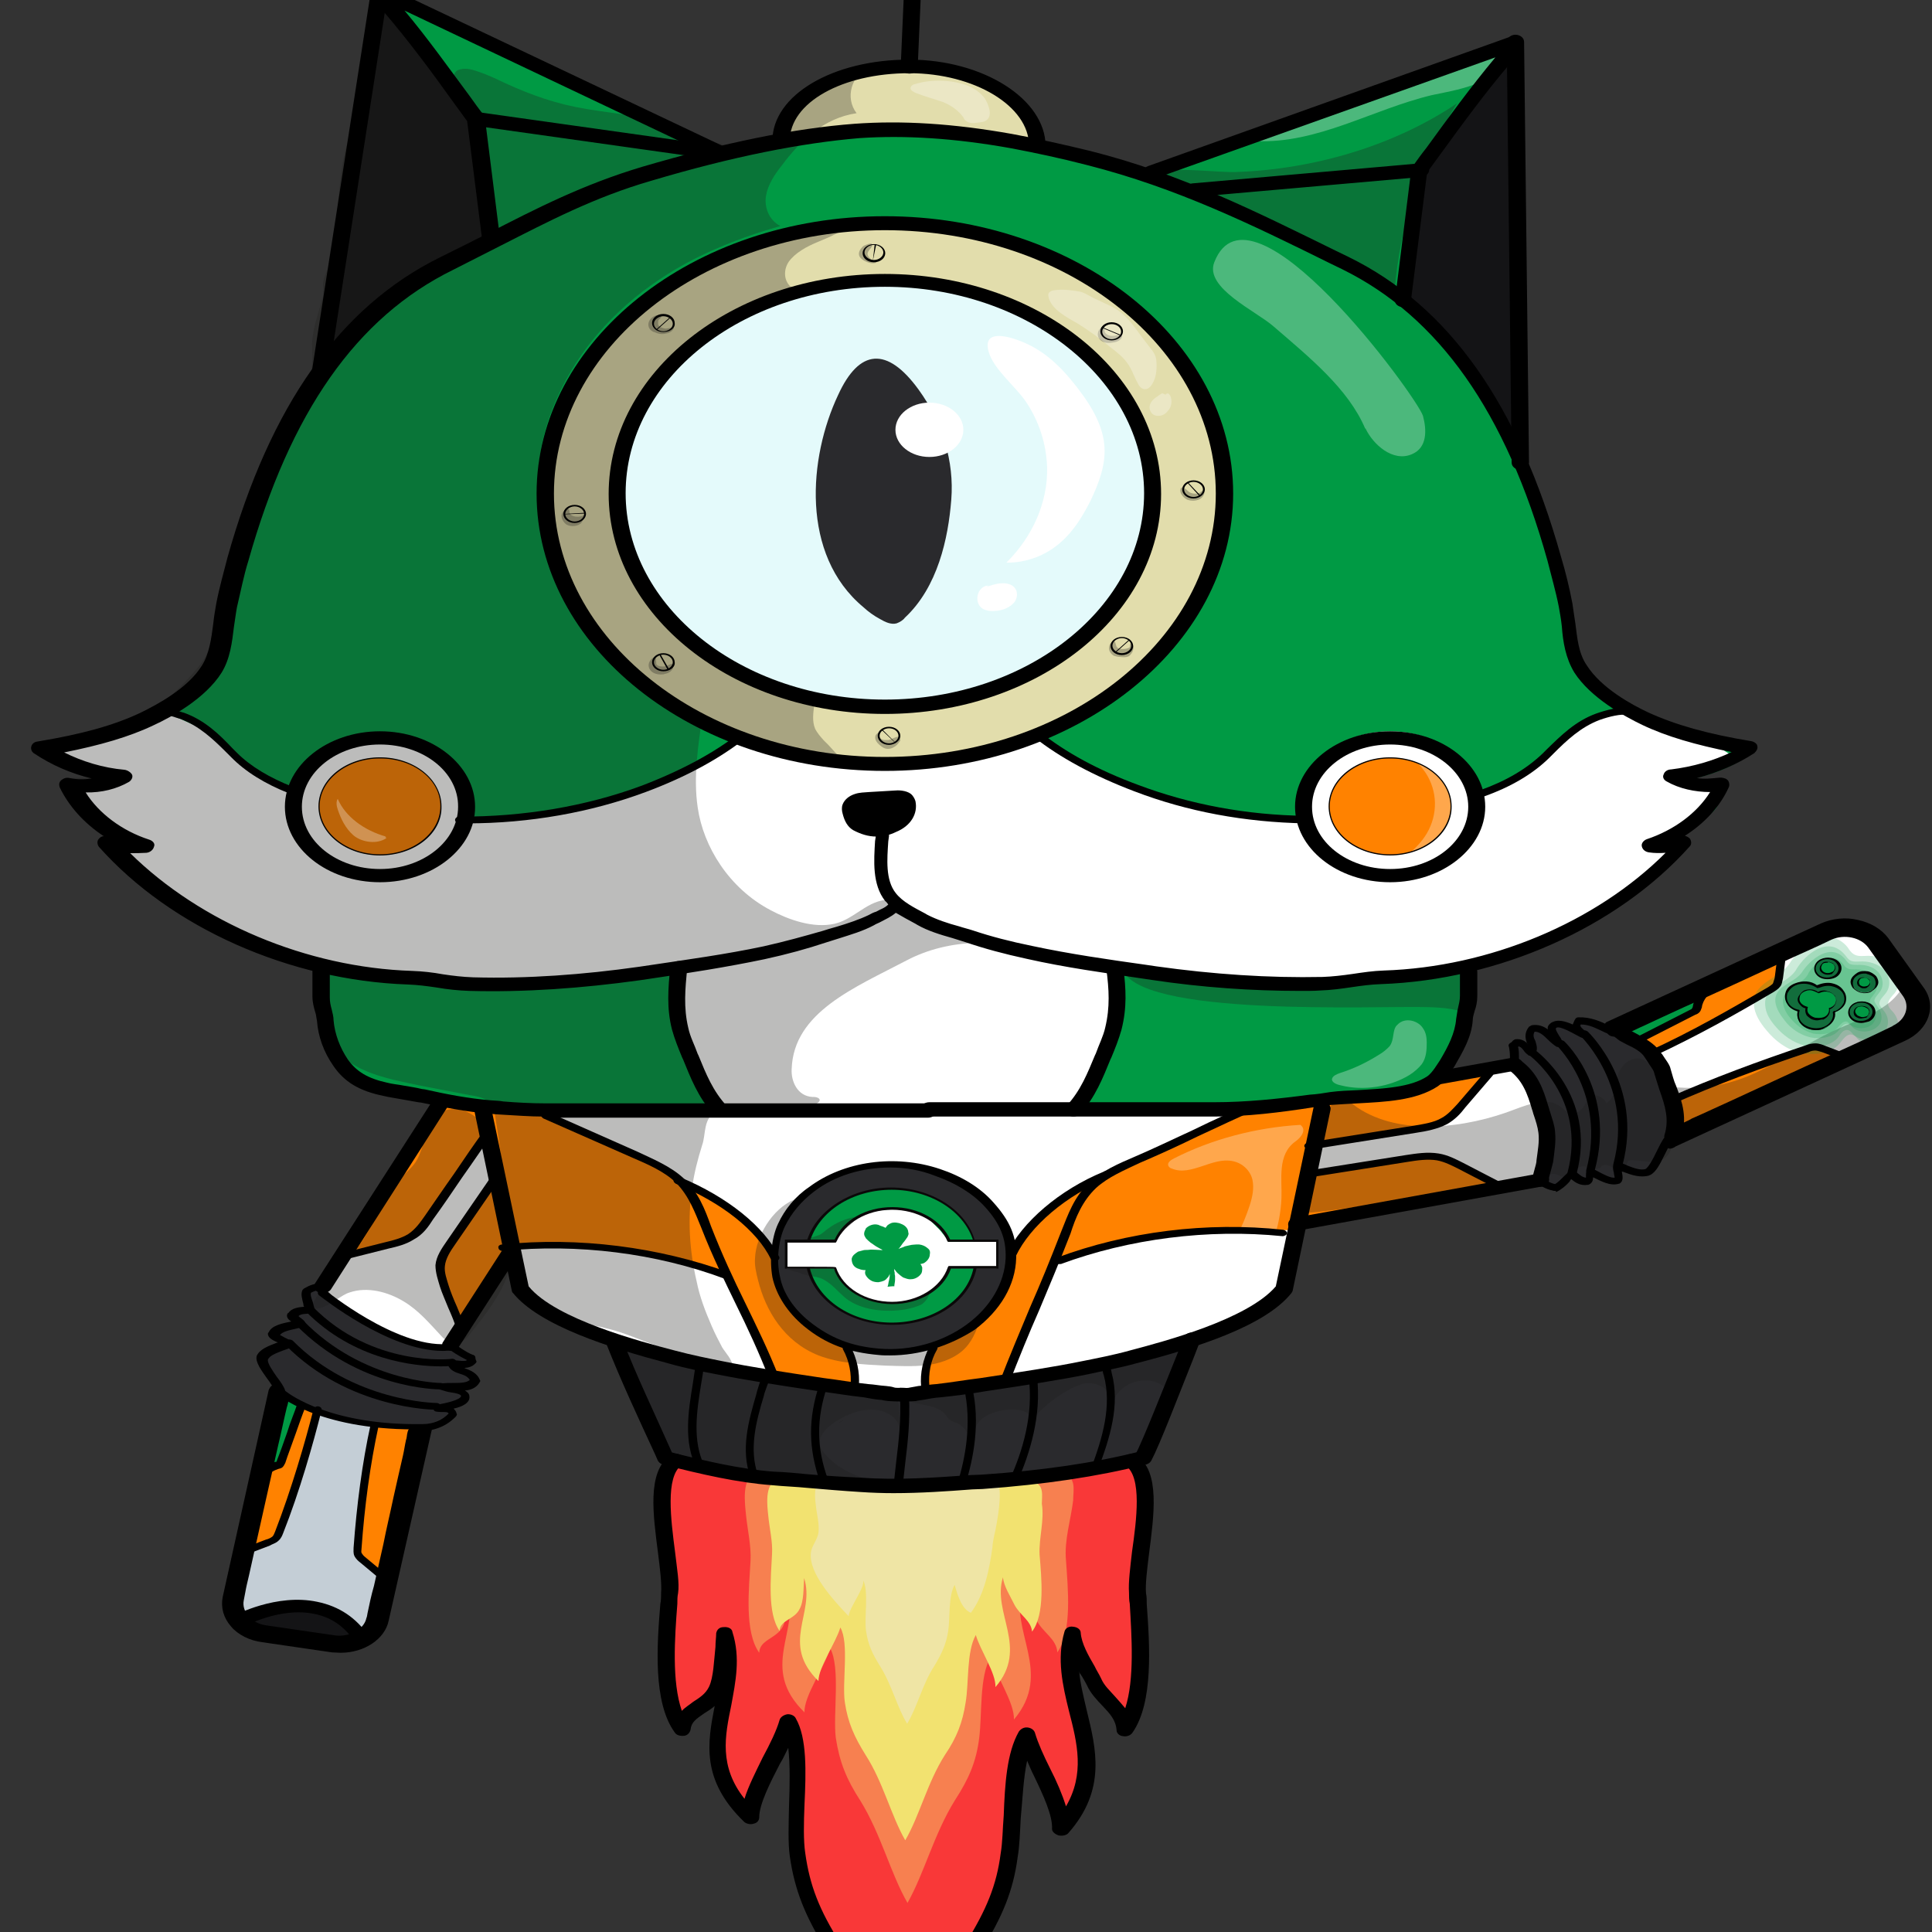 <?xml version="1.0" encoding="utf-8"?>
<!-- Generator: Adobe Illustrator 27.3.1, SVG Export Plug-In . SVG Version: 6.00 Build 0)  -->
<svg version="1.1" id="Layer_1" xmlns="http://www.w3.org/2000/svg" xmlns:xlink="http://www.w3.org/1999/xlink" x="0px" y="0px"
	 viewBox="0 0 512 512" style="enable-background:new 0 0 512 512;" xml:space="preserve">
<rect x="0" y="0" width="512" height="512" fill="#333333" stroke="none"/>
<style type="text/css">
	.st0{fill:#FFFFFF;}
	.st1{fill:#2A2A2D;}
	.st2{fill:#009A44;}
	.st3{fill:#F93838;}
	.st4{opacity:0.42;}
	.st5{fill:#F2E270;}
	.st6{fill:#E2DDAC;}
	.st7{opacity:0.37;}
	.st8{fill:#B5F2F4;}
	.st9{fill:#FF8200;}
	.st10{fill:#C4CED6;}
	.st11{fill:#141416;}
	.st12{fill:#EFE5A5;}
	.st13{opacity:0.3;}
	.st14{fill:#1D1D1B;}
	.st15{fill:none;}
	.st16{opacity:0.2;}
	.st17{fill:#0A0808;}
</style>
<g>
	<g id="COLOR">
		<g>
			<polygon class="st0" points="328.1,294.9 317.8,299.7 297.6,308.6 284.5,315.9 272.5,326 268.6,331.4 205.3,333.3 202.6,329.2 
				196.8,323.1 190.8,318.6 182.6,314.2 168,306.1 150,298.1 144.5,295.6 161.6,294.1 222,294.1 321.8,294.1 			"/>
		</g>
		<g>
			<path class="st1" d="M267.8,333.3c-0.2,14.5-16.7,26-34.7,24.8c-8-0.5-13.7-2.8-19.3-7.4c-4.2-3.5-7.2-7.7-8.2-12.5
				c-0.8-4.1-0.5-9.8,1.3-13.7c1.7-3.6,4.3-6.9,7.8-9.4c9-6.8,22-8.4,33.3-4.6c5.5,1.9,10.2,4.8,13.7,8.5
				C266.1,323.6,268,327.7,267.8,333.3z"/>
		</g>
		<g>
			<path class="st2" d="M214.3,329.1c2.3-8,11.2-14.1,22-14.1c10.8,0,19.8,6.1,22,14.1l0.2,7c-2,8.4-11.2,14.7-22.2,14.7
				c-11.2,0-20.3-6.4-22.2-14.7L214.3,329.1z"/>
		</g>
		<g>
			<path class="st3" d="M301.8,422.1c0.7,10.9,2.5,27.9-3.3,36.1c-0.3-5.3-5.8-7.6-8.2-12.5c-1.8-3.8-5-8.4-5.3-12.5
				c-5.3,16.7,12.3,33-3.3,51.2c0.2-6.4-7-17.3-9-24.3c-4.3,7.7-3.2,22.4-4.5,31.6c-1.3,9.3-4.3,16.1-9.7,24.4
				c-8.3,13-11.8,28.3-18.5,39.9c-6.7-11.7-10.3-26.9-18.5-39.9c-5.3-8.5-8.3-15.3-9.7-24.4s2-27.5-2.3-35.3
				c-2,7.2-10.3,18.7-10.2,25.2c-18-17.5-1.5-31.7-6.8-48.4c-0.3,4.1,0,10.9-2,14.7c-2.3,4.9-9,5.2-9.3,10.4
				c-5.8-8.2-4-25.2-3.3-36.1c0.3-6-1.2-11.9-1.8-17.8c-0.3-3.5-2.2-15.5,4.3-16.5c0.8-0.1,1.7,0,2.3,0.1c2.7,0.5,5.2,1.3,8,1.9
				c3.2,0.7,6.3,0.7,9.5,0.9c6.8,0.4,14,0.7,20.8,0.9c6.2,0.3,12.2,1.7,18.5,1.9c8.7,0.1,17.2-0.7,25.7-1.7c5-0.5,10-1.1,14.7-2.1
				c6.5-1.3,13.2-3.3,20-1.9c5.3,1.3,4,6.6,4,10.4C303.8,406.4,301.1,414.3,301.8,422.1z"/>
		</g>
		<g class="st4">
			<path class="st5" d="M282.5,413.5c0.5,7.4,1.7,18.8-2.3,24.4c-0.2-3.6-3.8-5.2-5.5-8.5c-1.2-2.7-3.3-5.7-3.7-8.5
				c-3.7,11.3,8.3,22.3-2.3,34.8c0.2-4.4-4.8-11.7-6.2-16.5c-3,5.2-2.2,15.1-3,21.4c-0.8,6.4-2.8,10.9-6.5,16.6
				c-5.5,8.9-8,19.1-12.5,27.1c-4.5-7.8-7-18.2-12.5-27.1c-3.7-5.7-5.5-10.2-6.5-16.6c-0.8-6.2,1.3-18.6-1.5-23.8
				c-1.3,4.8-7,12.6-6.8,17c-12.2-11.9-1-21.5-4.5-32.8c-0.2,2.8,0,7.4-1.2,10c-1.7,3.3-6.2,3.5-6.3,7c-4-5.6-2.7-17-2.3-24.4
				c0.2-4-0.8-8.1-1.2-12.1c-0.2-2.4-1.5-10.5,3-11.1c0.5-0.1,1,0,1.7,0.1c1.8,0.4,3.5,0.9,5.3,1.3c2.2,0.4,4.3,0.5,6.5,0.7
				c4.7,0.1,9.3,0.4,14,0.7c4.2,0.1,8.3,1.2,12.5,1.3c5.8,0.1,11.7-0.5,17.5-1.2c3.3-0.4,6.7-0.7,10-1.5c4.3-0.9,9-2.3,13.5-1.2
				c3.7,0.8,2.7,4.5,2.7,7C283.8,402.7,282,408.2,282.5,413.5z"/>
		</g>
		<g>
			<polygon class="st0" points="429.9,272.9 437.3,278.8 441.1,282.2 443.3,293.6 443.9,302 499.1,276.2 506.9,270.1 506.9,262.4 
				496.9,249 490.9,246.5 457.8,257.7 			"/>
		</g>
		<g>
			<path class="st2" d="M400.6,13.3l2.5,101.9l1.3,10.9l4.8,13l8.2,28.8c1.2,10.5,3.7,16.9,16.3,21.8c9.8,3.8,20.2,7.2,30.8,9.7
				c-4.8,3.6-10.8,6.1-17.3,7.2c2,0.4,4,0.9,5.8,2.1c1.8,1.2,2.8,2.8,2.3,4.4c-0.3,1.1-1.3,2-2.3,2.8c-2.5,2.1-5.2,4-7.7,5.8
				c-2.5,1.9-2.5,1.3-1.3,4c0.5,1.3-0.8,2.7-2,3.7c-5.3,4.4-10.8,8.8-17,12.2c-10.3,5.8-25.2,8.6-34.3,15.5
				c-1.2,0.9-1.7,2.4-1.8,3.6c-0.8,4.4-0.5,8.9-1.8,13c-1.2,3.2-2.3,6.5-3.7,9.7l-5.7,6.1l-8.7,0.5l-20.8,2.1l-15.7,1.2l-24,0.9
				h-23.5h-78.5l-54.2-0.1H132l-12-2.9l-11.2-1.6l-12.2-3.2l-7.3-8l-3.3-13l-0.2-8.9l-10.5-3.1c-6.5-1.9-13.7-6.4-19.5-9.4
				c-4.8-2.5-9.3-5.4-13.5-8.8c-2.3-1.9-8.3-6.9-8.8-9.4c-0.2-1.2,0.5-2.5,2-2.7c-2.7,0.3-7.2-3.6-8.7-4.9c-3-2.5-4.5-5.7-5.3-9.2
				c1-0.4,2.3-0.4,3.3-0.7c4-0.7,2.3-2.8,0.5-4.2c-0.8-0.7-2.7-0.8-3.7-1.6c-1.7-0.9-2.8-2.8-4-4.1c10.3-3.2,21.8-6,30.5-11.7
				c4.3-3.1,8.2-7.3,10.2-11.5c1-2.1,0.3-5.4,0.8-7.8c0.5-3.5,1.2-7.2,1.8-10.6l10-31.6l17-30l0.2-13.1l7.2-45.8l7.3-37.8L190,40.6
				l33-5.2l20.5-0.4l30.5,3.6l32,7.2l55.8-20l40.2-14.3h1.3L400.6,13.3z"/>
		</g>
		<g>
			<ellipse class="st6" cx="234.5" cy="130.8" rx="90" ry="71.7"/>
		</g>
		<g>
			<ellipse class="st0" cx="234.5" cy="130.8" rx="71" ry="56.5"/>
		</g>
		<g class="st7">
			<ellipse class="st8" cx="234.5" cy="130.8" rx="71" ry="56.5"/>
		</g>
		<g>
			<path class="st1" d="M228.8,160.9c1.3,1.2,2.8,2.3,4.5,3.2c1.2,0.7,2.8,1.5,4.3,1.1c0.8-0.3,1.7-0.8,2.2-1.5
				c8.7-8.1,11.5-21,12.3-31.3c0.8-10.1-2.3-20.4-8.7-29.2c-8.3-11.4-15.7-10.8-21.3,1.5C214.3,121.2,212.1,147,228.8,160.9z"/>
		</g>
		<g>
			<path class="st0" d="M189.1,293.6c0,0,93.7,0.8,95.5,0.5c1.8-0.4,8-13,8-13l3.5-14.1l-1.3-10.6l20,2.9l29.2,1.6l22-2.1l19.7-2.3
				l9.8-2.7l21.2-7.7l22-14.1l7.3-7.7l-6.7-0.9l14-9.6l3.7-5.7l-13.2-1.9l16.3-5.3l-7.7-4.8l-23.5-8.6l-3.7,2.1l-5.5,1.9l-3.3,3.3
				l-10,8.6l-7.7,4.6l-6,2.5l-47,6.4l-4.3,0.5l-12.2-1.2l-10.2-2l-18-5.4l-17.2-7.7l-8.3-5.4l-20.2,5.2l-19.2,1.2l-22.3-1.1
				l-18.8-4.6l-3.7,2.4l-13,7.4l-16.3,6.2l-11.5,2.9L128,218h-4.3l-48.5-8.5L62.7,201l-8-7.4l-9-4c0,0-4.3,0.1-4.8,0.1
				c-0.3,0-20,8.4-20,8.4l-6.8,1.7l5.5,3.3l9.3,3.5l-10.2,2.4l9.7,11.3l5.3,4.9l1.5,4.4l12.2,11.7l24.2,10.5l17,5.3l9.2,1.6
				l28.3,2.7l25.5-0.7l25.7-2.4h2.8l0.8,15.3l5.8,13.5L189.1,293.6z"/>
		</g>
		<g>
			<ellipse class="st0" cx="100.7" cy="213.7" rx="23" ry="18.3"/>
		</g>
		<g>
			<ellipse class="st9" cx="100.7" cy="213.7" rx="16.2" ry="12.9"/>
		</g>
		<g>
			<ellipse class="st0" cx="368.4" cy="212.1" rx="23" ry="18.3"/>
		</g>
		<g>
			<ellipse class="st9" cx="368.4" cy="213.7" rx="16.2" ry="12.9"/>
		</g>
		<g>
			<path d="M237.5,218.6c1.8-0.9,3-2.7,3-4.4c0-0.5-0.2-1.2-0.5-1.7c-0.8-1.2-2.7-1.6-4.3-1.9c-3-0.3-5.8,0.1-8.7,1.1
				c-0.3,0.1-0.7,0.3-0.8,0.5c-0.2,0.3-0.2,0.7,0,0.9c0.2,0.9,0.5,1.9,1,2.7C229.1,219.7,233.3,221,237.5,218.6z"/>
		</g>
		<g>
			<polygon class="st9" points="288.1,314.7 283.1,324.4 271.5,352.9 265.8,366 247.5,367.7 245.3,367.3 247.5,357.2 252,354.9 
				260.5,348.8 265.3,343 267.1,338.1 268.6,331.4 272.5,326 280.5,319.2 286.5,314.7 			"/>
		</g>
		<g>
			<polygon class="st9" points="182.6,314.2 187,325.3 195.1,343.8 204.8,364.4 212.6,366.9 227.8,368.5 226.8,364.4 225.6,357.2 
				220.6,354.9 216.1,352.5 210.6,348 207.1,342.6 205.8,338.2 205.3,332.1 197.8,323.7 192,319.4 			"/>
		</g>
		<g>
			<polygon class="st0" points="225.6,357.2 232.3,358.3 241.1,357.9 247.5,357.2 246,363.7 245.3,367.3 238,368.5 226.6,366.9 			
				"/>
		</g>
		<g>
			<path class="st9" d="M279.3,334.1l7.2-2l11.7-3.1c0,0,12.5-2.1,13.2-2.1c0.5-0.1,13.8-0.9,13.8-0.9l12.5,0.4l5.7,0.4l6.8-31.9
				v-3.1l-20.2,2.3l-8.3,3.3l-20.8,9.7l-12.3,6.5l-3,5.7L279.3,334.1z"/>
		</g>
		<g>
			<path class="st9" d="M127.8,294.5c-0.2,0.1-0.2,0.4-0.2,1.2c0.5,6.1,8,34.4,8,34.4h5.2h16l18.2,2.7l16,4.8l-3-10l-5.2-13.3
				l-8-4.6l-19.7-9l-14.7-6.6L127.8,294.5z"/>
		</g>
		<g>
			<polygon class="st0" points="136.6,341.3 150.5,351.4 183.6,361 204.8,364.4 198.1,349.9 192.1,337.4 176.5,332.8 159.3,330.5 
				143,330 133.3,330.6 			"/>
		</g>
		<g>
			<polygon class="st0" points="268.8,366 288.1,361.4 314.8,356.3 329.8,350.4 340.1,343.1 343.3,326 336.5,326 325.1,326 
				312.8,326.7 298.1,328.9 286.5,332.1 278.8,335 266.8,364.8 			"/>
		</g>
		<g>
			<polygon class="st1" points="165,356.1 171.6,375.5 176.5,386.4 194.8,391.3 230.5,393.8 260.5,392.6 298.3,388.6 302.8,386.4 
				314.8,356.3 288.1,361.4 260.6,366.9 238,370.7 220.6,367.7 183.6,361 			"/>
		</g>
		<g>
			<path class="st0" d="M343.6,325.2c0,0,22.3-5.7,22.8-5.8c0.5-0.3,41.8-6.6,41.8-6.6l2.7-10.8l-5.7-15.7l-7.2-4.2l-20.8,5.4
				l-10.3,3.3c-2.5,0.4-4.8,0.8-7.3,1.2c-5.2,0.8-8.3-0.3-9.3,4.4c-0.8,3.7-1.7,7.3-2.5,11C346.3,313.4,344.9,319.2,343.6,325.2z"/>
		</g>
		<g>
			<polygon class="st0" points="128.1,293.4 135.3,334.4 117.8,357.2 112.2,356.7 101.3,352.8 91.5,347 85.2,340.5 106.8,305.6 
				117.3,292.8 			"/>
		</g>
		<g>
			<polygon class="st9" points="90.8,332.8 98,331.4 108,328.5 113.5,322.7 128.8,302.6 125.5,292.8 117.3,292.8 			"/>
		</g>
		<g>
			<polygon class="st9" points="130.3,314.2 117.8,332.8 116.7,337.4 121.7,350.4 135.5,332.2 			"/>
		</g>
		<g>
			<polygon class="st9" points="348.4,303.7 363.3,300.7 375.9,299.1 382.3,297.3 392.1,287.5 393.3,284.5 381.6,285 374.8,289 
				360.1,291.1 347.6,292 			"/>
		</g>
		<g>
			<polygon class="st9" points="346.6,311.4 343.8,324.3 364.6,320.7 385.3,317.9 397.1,314.7 390.9,311 382.3,306.6 377.3,306.6 
				362.6,308.9 			"/>
		</g>
		<g>
			<path class="st1" d="M408.3,313.7l2.7,1.1l4.3-2.5l2.3-0.3c0,0,0.3,0.9,1.2,0.7c0.8-0.3,1.8,0.3,1.8,0.3l0.8-2.7l4.5,2.3l2.8,0.3
				l-0.2-3.8l7.2,1.9l2.7-1.9l3-5.8l1.5-9.4l-3.7-11.4l-6.2-6.2l-8-4.6l-6.8-0.9l-0.3,1.9l-5.5-1.2l-1.2,1.6l-0.7,1.6l-4-2l-1.2,0.8
				l-0.5,5.2l-3.3-2.1l-0.7,1.3l0.2,3.5l8.7,15.4l-1.5,15.3L408.3,313.7z"/>
		</g>
		<g>
			<path class="st2" d="M435.1,276c0-0.7,7.2-4.4,7.2-4.4l7.2-4.4V264l-19.8,8.9L435.1,276z"/>
		</g>
		<g>
			<path class="st9" d="M488.4,280.6l-6.8-3.1l-9.3,2.7l-28.8,11c0,0,2.2,10.5,2.5,10C446.1,300.7,488.4,280.6,488.4,280.6z"/>
		</g>
		<g>
			<path class="st9" d="M434.8,275.2c0.5,0.1,5.2,3.8,5.2,3.8l13.3-7.6c0,0,18.2-10,18-10.2s0.7-7.7,0.7-7.7l-20.7,9.3l-2.7,5.3
				L434.8,275.2z"/>
		</g>
		<g>
			<path class="st1" d="M485.9,268.3c0.2-0.1,0.3-0.1,0.5-0.1c2.3-0.9,3.2-3.3,2-5.2c-1.2-1.9-4.2-2.5-6.5-1.6
				c-0.2,0.1-0.3,0.1-0.5,0.3c-1.5-1.2-3.7-1.5-5.7-0.7c-2.3,0.9-3.2,3.3-2,5.2c0.7,0.9,1.7,1.6,2.8,1.9c-0.3,0.9-0.2,2,0.5,2.9
				c1.2,1.9,4.2,2.5,6.5,1.6C485.6,271.5,486.4,269.9,485.9,268.3z"/>
		</g>
		<g>
			<path class="st2" d="M484.6,267.2c0.2,0,0.2-0.1,0.3-0.1c1.5-0.7,2-2.1,1.2-3.2c-0.8-1.2-2.7-1.6-4-0.9c-0.2,0-0.2,0.1-0.3,0.1
				c-0.8-0.7-2.3-0.9-3.7-0.4c-1.5,0.7-2,2.1-1.2,3.2c0.5,0.5,1,0.9,1.8,1.2c-0.2,0.7-0.2,1.3,0.2,1.9c0.8,1.2,2.7,1.6,4,0.9
				C484.3,269.3,484.8,268.3,484.6,267.2z"/>
		</g>
		<g>
			<ellipse class="st1" cx="484.3" cy="256.6" rx="3.3" ry="2.7"/>
		</g>
		<g>
			<ellipse class="st1" cx="494.1" cy="260.3" rx="3.3" ry="2.7"/>
		</g>
		<g>
			<ellipse class="st2" cx="494.1" cy="260.3" rx="1.7" ry="1.3"/>
		</g>
		<g>
			<ellipse class="st1" cx="493.3" cy="268.1" rx="3.3" ry="2.7"/>
		</g>
		<g>
			<ellipse class="st2" cx="493.3" cy="268.1" rx="2" ry="1.6"/>
		</g>
		<g>
			<ellipse class="st2" cx="484.3" cy="256.6" rx="2" ry="1.6"/>
		</g>
		<g>
			<polygon class="st1" points="84.5,342.1 90.8,346.2 101.2,352 109.5,355.6 116.7,357.2 120.8,357.2 123,358.5 125,360.4 
				121,361.4 125,364.2 125.6,365.6 122.3,367.3 121.2,368.5 122.8,370.1 118.5,372.7 119.5,374.8 113,377.9 103.5,377.9 
				86.5,374.8 76.2,370.2 70.5,363 69.2,359.7 75.5,356.1 72,354.1 76,351.4 78.7,350.7 77.3,348.3 80,347 82,346.4 80,342.6 
				83.7,341.3 			"/>
		</g>
		<g>
			<path class="st10" d="M73,369.5c-0.8,0.4-11.2,59.2-11.2,59.2l4.8,4.4l12.8,0.9l15.3,2.1l2.7-3.2l3.7-11.4l9-35.3l0.8-8.4
				l-7.7-0.1l-11.2-1.1l-10.7-4.1c0,0-4.8-0.9-5.2-1.7C76,370.2,73,369.5,73,369.5z"/>
		</g>
		<g>
			<polygon class="st11" points="64.7,429.8 72,426.1 84,425.9 91.2,428.6 97.5,433.1 92.8,436.3 84,436.3 70.8,433.5 			"/>
		</g>
		<g>
			<polygon class="st2" points="80.5,372.5 74.8,386.4 72.5,389.2 71.2,377.9 75.7,369.3 			"/>
		</g>
		<g>
			<path class="st9" d="M79.5,372.3c-0.3-0.7,5.2,2,5.2,2l-11,33.2l-7.5,3.8l4.5-22l4-1.6L79.5,372.3z"/>
		</g>
		<g>
			<polygon class="st9" points="100,377.5 96.8,391.7 94.8,412 102,417.6 111.3,378 			"/>
		</g>
		<g>
			<path class="st5" d="M275.5,412c0.5,6.1,1.5,15.8-2,20.4c-0.2-2.9-3.3-4.4-4.7-7.2c-1-2.1-2.8-4.8-3-7.2c-3,9.4,7,18.7-2,29.1
				c0.2-3.6-4-9.7-5.2-13.8c-2.5,4.4-1.8,12.7-2.7,17.9c-0.8,5.2-2.3,9.2-5.5,13.9c-4.7,7.4-6.7,16.1-10.5,22.6
				c-3.8-6.6-5.8-15.3-10.5-22.6c-3-4.8-4.7-8.6-5.5-13.9c-0.8-5.2,1.2-15.7-1.2-19.9c-1.2,4.1-5.8,10.5-5.8,14.2
				c-10.2-10-0.8-17.9-3.8-27.3c-0.2,2.4,0,6.1-1.2,8.2c-1.3,2.8-5.2,2.9-5.3,5.8c-3.3-4.6-2.3-14.2-2-20.4c0.2-3.3-0.7-6.8-1-10.1
				c-0.2-2-1.2-8.9,2.5-9.3c0.5-0.1,0.8,0,1.3,0.1c1.5,0.3,3,0.8,4.3,1.1c1.8,0.4,3.7,0.4,5.5,0.5c4,0.1,7.8,0.4,11.8,0.5
				c3.5,0.1,6.8,0.9,10.5,1.1c4.8,0.1,9.7-0.4,14.7-0.9c2.8-0.3,5.7-0.7,8.3-1.2c3.7-0.7,7.5-1.9,11.3-0.9c3,0.7,2.3,3.8,2.3,5.8
				C276.8,403,275.3,407.5,275.5,412z"/>
		</g>
		<g>
			<path class="st12" d="M263.8,405.5c-0.5,2.1-0.8,3.8-0.8,4.6c-0.8,5.6-2,12.3-5.7,17.3c-2.5-0.9-3.7-5.2-4.3-7.4
				c-1.7,2.9-1.2,8.6-1.7,12.1c-0.5,3.5-1.7,6.1-3.7,9.4c-3.2,4.9-4.5,10.9-7.2,15.3c-2.7-4.4-4-10.2-7.2-15.3
				c-2-3.2-3.2-5.7-3.7-9.4c-0.5-3.5,0.8-10.5-0.8-13.4c0.8,1.7-3.7,7.4-3.8,9.6c-4-4.2-10.7-11.4-10-16.9c0.2-1.7,1.7-3.3,2-5.2
				c0.3-2.5-0.5-5-0.7-7.4c-0.2-1.3-0.8-6,1.7-6.4c0.3,0,0.5,0,0.8,0.1c1,0.1,2,0.5,3,0.7c1.2,0.3,2.3,0.3,3.7,0.4
				c2.7,0.1,5.3,0.3,8,0.4c2.3,0.1,4.7,0.7,7.2,0.7c3.3,0.1,6.5-0.3,9.8-0.7c2-0.1,3.7-0.4,5.7-0.8c2.5-0.5,5.2-1.3,7.7-0.7
				C265.8,393.2,264.8,400.5,263.8,405.5z"/>
		</g>
		<g>
			<polygon class="st0" points="264.1,329.1 251.3,329.1 251.1,328.5 249.1,326 246,322.9 242.8,321.5 240.3,320.7 237.5,320.4 
				233.5,320.7 230.5,321.2 226.8,322.9 223.8,325.2 221.5,328.5 221.3,329.1 208.5,329.1 208.5,336.1 221,336.1 221.1,336.4 
				223.1,339.5 225,341.7 228.1,343.7 232.3,345 235.1,345.4 238.3,345.2 242,344.6 244.5,343.5 246.8,342.3 248.5,340.9 
				250.6,338.3 251.3,336.6 251.3,336.1 264.1,336.1 			"/>
		</g>
		<g>
			<ellipse class="st0" cx="246.3" cy="113.9" rx="9" ry="7.2"/>
		</g>
		<g>
			<path class="st6" d="M207,37.3c0-11.1,15.2-19.8,34-19.8s34,10,34,21.2c0,0-21-4-32.2-3.8L207,37.3z"/>
		</g>
		<g>
			<polygon class="st11" points="400.6,13.3 376.3,45.4 371.9,79.5 379.8,86.8 389.8,99.6 402.3,121.2 			"/>
		</g>
		<g>
			<polygon class="st11" points="101.8,-0.1 126.5,33.1 130.8,63.5 116.3,70.9 94.7,87.4 85.5,98.4 88.8,74.2 95.3,29.2 			"/>
		</g>
		<path class="st2" d="M236.5,334.9L236.5,334.9c0,0.1,0,0.5-0.2,0.7c0,0.7-0.3,1.3-0.5,2c-0.2,0.4-0.3,0.8-0.7,1.1
			c-0.5,0.7-1.2,0.9-2.3,1.1c-0.7,0-1.2-0.1-1.7-0.3c-0.8-0.4-1.3-0.9-1.7-1.6c-0.2-0.4-0.2-0.9,0-1.3l0,0l0,0
			c-0.7,0-1.2-0.1-1.7-0.3c-1.5-0.4-2-1.5-2-2.7c0.2-0.9,0.8-1.3,1.7-1.9c0.5-0.1,1-0.3,1.5-0.4c0.5-0.1,0.8,0,1.5-0.1
			c0.5-0.1,0.8,0,1.7,0c0.7,0,1.2,0.1,1.8,0.1l0,0l0,0l0,0c-0.3-0.3-0.8-0.4-1.2-0.7c-0.8-0.4-1.2-0.8-2-1.3
			c-0.5-0.4-0.8-0.7-1.2-1.1c-0.2-0.4-0.5-0.7-0.5-1.2s0.2-0.9,0.5-1.5c0.7-0.7,2-1.3,3.3-0.9c0.5,0.3,1.2,0.4,1.7,0.7
			c0.2,0.1,0.2,0.1,0.2,0.1l0,0l0,0c0-0.1,0.3-0.4,0.5-0.7c0.7-0.5,1.2-0.8,2.3-0.7c0.5,0.1,0.8,0.1,1.2,0.3c1.2,0.4,2,1.3,2,2.3
			c0.2,0.4,0,0.7-0.2,1.2c-0.3,0.4-0.8,1.2-1.2,1.6c-0.3,0.4-0.8,1.2-1.2,1.6l0,0l0,0l0,0c0.5-0.3,1.2-0.4,1.7-0.7
			c0.5-0.1,1.2-0.3,1.8-0.4c0.2,0,0.8-0.1,1.2-0.1c0.2,0,0.7,0,0.8,0c0.8,0.1,1.5,0.4,2,0.8c0.7,0.5,1,0.9,0.8,1.9
			c0,0.7-0.5,1.5-1.2,2c-0.3,0.3-0.8,0.4-1.3,0.5l0,0l0,0c0.3,0.3,0.3,0.4,0.5,0.9c0,0.5,0,1.1-0.2,1.5c-0.5,0.9-1.7,1.6-2.7,1.6
			c-0.5,0.1-1.2-0.1-1.7-0.3c-0.5-0.1-0.8-0.4-1.2-0.7c-0.5-0.4-1-0.8-1.3-1.3c-0.3-0.4-0.7-0.7-0.8-1.2l0,0
			c0.2,0.1,0.2,0.1,0.2,0.1c0.2,0.4,0.3,0.8,0.3,1.3c0.2,0.4,0,0.7,0.2,1.2c0,0.1,0,0.7,0,1.1c0,0.5-0.2,1.2-0.2,1.7l0,0
			c-0.2-0.1-1.8,0.1-1.8,0.1l0,0c0.2-0.4,0.2-0.9,0.3-1.3c0.2-0.7,0.3-1.3,0.3-2.1c0-0.5,0.2-0.9,0-1.3c0-0.1,0-0.5,0-0.7
			C236.3,335.3,236.3,335.2,236.5,334.9C236.5,335,236.5,335,236.5,334.9L236.5,334.9z"/>
	</g>
	<g id="SHADOWS">
		<g class="st13">
			<path class="st14" d="M212.6,25c0.5-0.4,1.2-0.7,1.8-1.1c5.2-2.9,9.5-7,16.3-6.6c-5.2,2.7-6.8,8.6-3.7,12.7
				c-8.8,1.3-15,7.4-19.7,13.7c-2,2.5-3.8,5.2-4.3,8.2c-0.5,2.9,0.7,6.4,3.8,8c-10.3,2.9-21.2,7.2-29.8,12.7
				c-12.5,7.8-22.2,18.3-28,30c-3.5,6.9-5.7,14.2-6.3,21.5c-2.3,25.9,15.2,52.3,43.5,65.3c-1.2,8.2-2.5,16.5-1.3,24.6
				c1.5,10.4,8.3,21.4,19.3,27.2c4.7,2.5,11.3,4.9,17,3.6c5.7-1.3,9.5-7.4,16-6.2c1.8,0.4,3.3,1.3,4.8,2.1c3,1.6,13.2,9.2,16.8,9.2
				c-6.5,0.1-13,1.7-18.5,4.6c-13.7,7.2-30,13.7-30.5,28.8c-0.2,3.2,1.5,7.2,5.5,7.4c0.5,0,1.2,0,1.7,0.4c0.8,0.7-0.7,1.6-2,1.9
				c-5.8,0.9-11.5-0.4-17.5,0c-2.7,0.1-5.5,0.4-7.7,1.5c-3.5,1.9-2.7,6.1-3.7,8.9c-1.2,3.8-2.2,7.7-2.7,11.5
				c-1.2,8.2-0.7,16.5,1.2,24.6c0.8,4.1,2.3,8,4,11.9c0.8,1.9,1.8,3.8,2.8,5.7c0.8,1.3,2.7,3.3,2.7,4.8c-8-0.8-16-3.8-23.2-6.4
				c-3.3-1.3-6.8-2.7-10.3-3.5c-2.5-0.7-5-0.9-7.3-1.6c-3.5-0.9-6.8-2.4-10-4c-1.2-0.7-2.5-1.2-3.7-2c-1.5-1.1-2.5-2.4-3.3-3.8
				c-1.2-2-0.8-3.8-1-5.8c-0.5-13-2-25.9-4-38.6c-0.2-1.5-0.5-2.9-1.7-4.1c-1.2-1.2-3.2-1.6-5.2-1.9c-4.3-0.8-8.7-1.7-13-2.5
				c-6.2-1.3-12.7-2.5-17.8-5.6c-4.2-2.4-7.7-6.4-7.7-10.6c0-0.9,0.3-1.9,0.2-2.8c-0.2-1.2-1-2.4-1.3-3.5c-0.7-2.7-0.8-5.4-0.5-8.1
				c0.2-0.9,0.3-2.1-0.5-2.9c-0.5-0.4-1.2-0.7-1.7-0.8c-2.7-0.8-5.2-1.6-8-2.4c-2.5-0.7-5.2-1.6-7.7-2.4
				c-14.7-5.2-26.7-14.3-37-24.2c-0.5-0.4-0.8-1.1-0.3-1.5c0.2-0.1,0.7-0.1,1.2-0.3c1.5-0.3,1.7-2,0.8-2.9c-0.8-0.9-2.3-1.5-3.5-2
				c-5.2-2.4-7.3-7.2-9.3-11.5c1.7-0.1,3.5-0.1,5.2-0.1c2-0.1,3.8-1.9,1.2-2.7c-3.5-1.3-7-2.5-10.7-3.8c-0.7-0.3-1.5-0.5-1.7-1.1
				c-0.3-0.7,0.2-1.5,0.8-1.9c0.7-0.4,1.7-0.7,2.5-0.8c10.8-2.1,22-4.9,29.5-11.3c1.7-1.5,3.2-2.9,4.7-4.6c1.8-2,3.7-4,4.8-6.2
				c1.7-3.2,2-6.6,2.5-10c0.2-2.7,0.5-4.5,1.8-6.9c1.3-2.5,2-5.3,3-8c2.7-8,4.3-15.9,7.2-23.9c2.2-5.7,4.7-11.5,8-17
				c1.5-2.5,3.8-4.9,4.8-7.7c1.2-2.9,0.8-6.1,0.8-9.2c0.2-4.2,1.7-8,2.8-12.1c0.5-1.6-0.2-3.2,0.3-4.8c0.5-2,1.7-3.8,2.3-5.8
				c1.2-2.9,1.5-5.3,1.2-8.4c-0.2-1.2,0-2.4,0-3.5C90,50.3,90.2,44.2,92,38c0.7-2.4,1.7-4.8,2.3-7.2c2.3-7.7,2-15.7,3.2-23.6
				c0.3-2.1-0.7-6.6,3-7.4c1.8-0.4,3.5,1.1,4.5,2.4c3.3,4,5.7,8,8,12.3c0.8,1.6,1.7,3.1,2.3,4.6c0.5,0.9,1,1.9,2,2.7
				c2.7,1.9,2.3-2.4,4-3.2c1.7-0.7,3.5-0.3,5.2,0.3c2.7,0.9,5,2,7.3,3.1c7,3.2,13.7,5.6,21.7,6.9c7.8,1.3,16,1.9,23.3,4.4
				c4.7,1.7,8.7,4.2,13.7,5.2c4.8,1.1,11.2,0.1,13.2-3.6C208.6,29.6,208.3,27.9,212.6,25z"/>
		</g>
		<g class="st13">
			<path class="st14" d="M85,346.6c2.7-0.7,5.5-3.5,7.7-4.1c4.7-1.6,10.2-0.1,14.3,2.4c4,2.4,6.8,5.8,10,9.2c0.8,0.9,2.2,2,3.7,1.9
				c1.7,0,3-1.3,3.8-2.4c5.5-6.9,11.3-14.3,11.3-22.6c0-3.8-1.3-7.6-2.5-11.4c-1.7-5.4-2.8-10.9-3.7-16.5c-0.2-1.7-0.5-3.5-1.5-4.9
				c-2.2-3.3-7.5-5.8-11.7-3.2c-4.3,2.8-3.5,9.7-6.8,13.7c-1.3,1.6-3,2.9-4.3,4.4c-2.3,2.7-3.7,5.7-5.2,8.6
				c-2.8,5.7-6.5,11.1-11.2,16.1c-2.3,2.7-5.7,5.6-6.3,8.9C83.3,347,84.2,346.8,85,346.6z"/>
		</g>
		<g class="st13">
			<path class="st14" d="M164.5,115c1.3-3.1,3.3-6.1,5.2-8.6c3.8-5.2,9.3-9.7,14.5-14.2c3.8-3.3,7.3-6.5,12-9.2
				c1.8-0.9,12.5-7.2,14.5-6.2c-3-1.5-3.3-5-1.7-7.4c1.7-2.4,4.8-4.1,8-5.4c3.2-1.3,6.3-2.7,8.7-4.8c-6.5-1.5-12.7,0.9-18.2,3.2
				c-5.7,2.3-11.5,4.2-17.3,6.4c-4.2,1.6-8.3,3.2-12,5.4c-4,2.5-7.2,5.8-10.3,9.2c-4.2,4.4-8.3,8.8-11.8,13.5
				c-10.3,14.2-13.8,31.3-10.8,47.4c0.5,2.9,1.3,6,3,8.6c1,1.9,2.5,3.5,3.5,5.2c1.8,2.9,2.8,6.4,4.3,9.4
				c4.3,8.2,12.5,14.5,21.5,19.6c4.7,2.7,9.7,4.6,14.5,7.2c3.3,1.9,7.7,1.9,11.5,2.7c3.8,0.8,6.8,2.4,10.5,3.3
				c0.8,0.1,8.7,0.7,8.5,0.5c-1.5-1.6-2.8-3.2-4.3-4.6c-0.8-0.9-1.7-1.9-2.3-3.1c-0.8-2-0.5-4.1-0.2-6.4c-7.8-3.2-15.2-5.3-22.3-9.4
				c-16.2-9.2-27.7-23.9-30.2-39.7c-0.5-3.1,0.2-6,0.2-8.9c-0.2-3.2-1-6.1-0.5-9.3C163.1,118.2,163.8,116.6,164.5,115z"/>
		</g>
		<g class="st13">
			<path class="st14" d="M327.3,45.6c21.3-0.7,42.5-7.2,58.8-18.2c-9.5,15.4-15.2,32.5-16.5,49.6c-19.3-5.4-32.7-20.3-51.8-25.9
				c-4.8-1.5-11.8-1.9-16-4.4C307.3,43.6,321,45.7,327.3,45.6z"/>
		</g>
		<g class="st13">
			<path class="st14" d="M378.3,266.9c4,0.1,8.3,0.4,11.5,2.3c0.3-4.6,0.2-9.2-0.5-13.7c-14,3.2-28.5,5.2-43.2,6.1
				c-4,0.3-8.2,0.4-12.2,0.1c-4.3-0.3-8.8-0.9-13.2-1.7c-7.5-1.3-15.7-3.5-23.3-3.6C300.5,269.7,364.9,266.5,378.3,266.9z"/>
		</g>
		<g class="st13">
			<path class="st14" d="M436.3,307.8c4,0.4,5.5-0.7,6.8-3.7c1.2-2.4,2.3-4.4,5.2-5.4c1.7-0.7,3.5-0.9,5.3-1.6c4.8-1.6,9-4.4,12.8-7
				c2-1.3,3.7-2.7,5.8-3.5c2.3-0.9,4.8-1.9,7.2-2.7c9-3.6,18.2-7.7,26.8-12.2c1.2-0.7,2.5-1.3,3.2-2.4c0.5-0.9,0.7-2,0.7-3.1
				c-0.2-3.3-2.2-6.6-5.3-8.8c0.7,4.1-2.7,7.7-6.7,10.1c-3.7,2.3-8.2,3.8-12.2,5.7c-7,3.2-13.2,7.7-20.2,10.9
				c-6.5,3.1-13.2,4.6-20.8,4.1c-3-0.1-4.3-0.4-5.8-2.7c-1.2-1.7-1.7-4.1-4.2-4.9c-3-0.7-5.7,2.1-6.2,4.6c-0.5,2.5-0.5,5.4-3,7.2
				c-0.5-1.6-3-2.7-4.8-2.1c-0.3,2.4-2.5,5.6-5.2,4.6c-0.8-0.4-1.5-1.2-2.3-1.7c-3-2.4-8-0.7-11.7,0.7c-13.3,5.2-30.7,7.2-42-0.4
				c-1.7-1.2-3.3-2.7-5-3.7c-3.3,4.4-4.7,10.6-5.8,15.7c-1.2,4.6-3,11.1-2.2,15.8c0.2,0.8,54.7-7.8,58.7-8.9
				c1.7-0.4,3.3-0.7,5.2-1.2c0.5-0.1,1-0.1,1.5-0.1c0.5,0.1,1,0.4,1.7,0.7c2.2,0.5,3.3-2.4,5.5-2.7c1.7-0.1,3.3,1.3,4.7,0.4
				c0.2-0.1,0.3-0.4,0.5-0.5c0.8-0.7,2.3,0,3.3,0.7c1,0.7,2.7,1.1,3.3,0.1c0.3-0.7-0.2-1.5,0.3-2c0.3-0.4,1.2-0.4,1.7-0.3
				C434.1,307.6,435.1,307.7,436.3,307.8z"/>
		</g>
		<g class="st13">
			<path class="st14" d="M209.3,366.2c-15.2-2.9-30.3-5.8-45.7-8.9c2.7,6.9,5.7,13.7,9,20.3c1.8,3.7,3.8,7.7,8,10
				c3.5,1.9,8,2.3,12.2,2.7c15,1.1,29.8,2.1,44.8,3.2c-5.8-0.4-13.2-2.7-17.2-6.4c-2.5-2.4-4-3.8-2.7-6.6c1.3-2.7,5.2-4.9,8.5-6.1
				c2.3-0.8,5.2-1.2,7.7-0.4c2.5,0.8,4.5,2.7,4.3,4.6c0.2-2.1,0.2-4.2,0-6.4c-0.2-0.5-0.2-1.1-0.5-1.6c-1.7-2.1-11.7-2-14.5-2.4
				C218.8,367.7,214,367.1,209.3,366.2z"/>
		</g>
		<g class="st13">
			<path class="st14" d="M250.3,374.6c0.5,0.5,0.8,1.1,1.3,1.6c0.5,0.4,1.2,0.7,2,0.9c2.2,1.1,3.5,3.2,3.3,5.2
				c0.8-2.7,1.7-5.4,4.3-7c1.2-0.7,2.7-1.2,4.2-1.5c1.7-0.3,3.2-0.4,4.8-0.1c1.7,0.3,3,1.2,3.5,2.4c2.7-3.3,6.3-6.1,10.3-8.2
				c0.8-0.4,2-0.9,3-1.2c2-0.4,4.2,0.1,5.7,1.2c1.5,1.2,2,2.9,1.7,4.5c0.8-2.1,2.2-4.1,4.3-5.3c2.2-1.3,5.2-1.7,7.7-0.8
				c2.5,0.9,4,3.3,3.2,5.4c0.2-3.2,1.2-6.2,2.8-9.2c0.8-1.6,2-3.2,2.5-4.9c0.2-0.3,0.2-0.7,0-0.9c-0.5-0.9-2.3-0.5-3.3,0
				c-14.7,7-32.8,7.4-49.5,10.9c-3.7,0.7-7.3,1.7-11.2,2.3c-2.8,0.4-7.7,0.1-10,1.3C243.8,372.6,247.8,372.1,250.3,374.6z"/>
		</g>
		<g class="st13">
			<path class="st14" d="M223.5,376.3c-0.3,0.4-0.8,0.7-1.3,0.7"/>
		</g>
		<g class="st13">
			<path class="st14" d="M172.6,87.6c0.2,0.1,0.5,0.4,0.8,0.4c0.8,0.4,2,0.7,3,0.4c1-0.1,2-0.7,2.2-1.6c-0.3,0-0.7,0.1-1,0.1
				c-0.5,0.1-1.2,0.3-1.7,0.1c-0.5-0.1-1.2-0.4-1.3-0.7c-0.2-0.1-0.2-0.4-0.2-0.7c0-0.4,0-0.7,0.2-0.9c0.2-0.1,0.7-0.7,0.7-0.8
				c0-0.5-1-0.4-1.5-0.3C171.6,84.4,171.3,86.6,172.6,87.6z"/>
		</g>
		<g class="st13">
			<path class="st14" d="M150.5,134.6c-0.8,0.4-1.7,1.3-1.7,2.1s0.5,1.7,1.3,2.3c1.2,0.7,3.2,0.5,4-0.5c0.5-0.7,0.7-1.5,0.8-2.1
				c-1,0.9-4,0.7-4-0.8c0-0.1,0-0.4-0.2-0.7c-0.2-0.1-0.5-0.3-0.7-0.1c-0.2,0.1-0.2,0.3-0.3,0.4"/>
		</g>
		<g class="st13">
			<path class="st14" d="M175.8,178.7c0.2,0,0.2,0,0.3-0.1c1-0.1,2.3-0.9,2.3-1.9c0.2-1.7-1.3-0.1-2.3-0.1c-0.5,0.1-1.7,0-2-0.4
				c-0.2-0.1-0.2-0.4-0.2-0.7c0-0.1-0.2-1.6,0-1.6C170.5,175.2,171.6,179.2,175.8,178.7z"/>
		</g>
		<g class="st13">
			<path class="st14" d="M235.5,196.1c-0.3,0-0.7,0-1.2,0c-1-0.1-1.7-1.1-1.5-1.9c-0.7,0.3-1,0.9-0.8,1.7c0.2,0.7,0.7,1.2,1.2,1.6
				c0.3,0.3,0.5,0.4,1,0.7c0.8,0.4,1.8,0.3,2.5-0.1c0.8-0.4,1.3-0.9,1.7-1.6c0.2-0.1,0.2-0.4,0.2-0.4
				C238.6,194.3,236.6,195.9,235.5,196.1z"/>
		</g>
		<g class="st13">
			<path class="st14" d="M231.1,65.2c0-0.1,0-0.3,0-0.4c0-0.7-2.2,0.3-2.3,0.4c-1,0.9-1.7,2.1-0.7,3.2c0.8,0.8,2.5,1.6,3.8,1.3
				c0,0,0.2,0,0.2-0.1c0.2-0.1,0.2-0.3,0-0.4c-0.2-0.1-0.3-0.1-0.5-0.1c-0.8-0.3-1.7-1.1-1.7-1.9C230.1,66.3,230.8,65.9,231.1,65.2z
				"/>
		</g>
		<g class="st13">
			<path class="st14" d="M293,90.8c0.5,0.1,1,0.1,1.7,0c1-0.1,2-0.4,2.5-1.2c0.2-0.3,0.3-0.7-0.2-0.9c-0.2-0.1-0.5,0-0.8,0.1
				c-1,0.3-2.2,0.4-3-0.3c-0.7-0.5-0.5-1.3-0.5-1.9c-0.5-0.1-0.8,0.1-1.2,0.5C290.3,88.6,291.1,90.4,293,90.8z"/>
		</g>
		<g class="st13">
			<path class="st14" d="M312.8,130c0,0.9,0.8,1.9,1.8,2.4c1,0.4,2.3,0.4,3.3-0.1c1-0.5,1.5-1.6,1.2-2.4c-0.5,0.1-0.8,0.4-1.2,0.7
				c-0.8,0.4-2.3,0.3-3-0.4C314.3,129.6,312.8,128.4,312.8,130z"/>
		</g>
		<g class="st13">
			<path class="st14" d="M297.6,172c-0.5,0-1.2-0.1-1.5-0.4c-0.5-0.4-0.3-1.3-0.8-1.7l-0.2-0.1c-0.2,0-0.2,0-0.2,0.1
				c-1.2,0.8-1.3,2.3-0.5,3.2c0.2,0.3,0.5,0.5,0.8,0.7c0.5,0.1,1,0.3,1.7,0.3c0.7,0.1,1.5,0.1,2-0.1c0.5-0.1,0.8-0.7,1-0.9
				c0.3-0.4,0.5-1.1,0.5-1.6c0-0.1-0.3-1.3-0.8-0.9c-0.2,0.1-0.2,0.7-0.2,0.9C299.1,171.8,298.3,172,297.6,172z"/>
		</g>
	</g>
	<g id="LIGHTS">
		<g>
			<path class="st0" d="M277.5,123.9c0.2,9-3.7,18.2-10.8,25.2c5.5,0.1,10.7-2.1,14.3-5.3c3.7-3.2,6-7.2,8-11.1
				c2.2-4.6,4-9.4,3.7-14.2c-0.3-5.4-3.2-10.5-6.7-15.1c-3.7-4.9-8.3-10-14.8-12.7c-5-2.1-10.8-3.1-9.2,2.5c1.3,4.6,6.8,8.9,9.7,13
				C275.3,111.4,277.3,117.6,277.5,123.9z"/>
		</g>
		<g class="st13">
			<path class="st0" d="M361.9,113.6c2,4.2,7.2,8.9,12.2,6.8c4.2-1.7,4-6.5,3-10.2c-1.7-5.2-45.7-65.4-55.3-40.7
				c-2.7,6.8,11.2,13,15.7,17c9.5,8.2,19.8,16.5,24.3,27.1C361.9,113.5,361.9,113.5,361.9,113.6z"/>
		</g>
		<g class="st13">
			<path class="st0" d="M360.1,27.5c-7,2.9-14.3,5.3-21.8,6.8c-2.3,0.4-5.3,1.2-5.5,3.1c16.5,0.7,30.8-8.4,46.7-12.2
				c4.3-0.9,9-1.7,12.8-3.5c4-1.7,7.3-4.9,7.2-8.6c-0.2-1.6-25.3,8.2-27.7,9.3C367.8,24.2,363.9,25.9,360.1,27.5z"/>
		</g>
		<g>
			<path class="st15" d="M389.6,149c-1.7,7.6-2.5,15.3-2.3,23.1c6.8,1.2,12.7-4.6,12.5-10.2c-0.2-5.4-4.3-10.4-8.3-14.7"/>
		</g>
		<g class="st13">
			<path class="st0" d="M286.3,77.3c-2.3-0.4-4.5-0.7-6.8-0.4c-0.5,0.1-0.8,0.1-1.2,0.4c-0.7,0.4-0.5,1.2-0.3,1.9
				c1,2.9,4.5,4.8,7.7,6.6c3.2,2,6,4.1,8.8,6.4c1.7,1.3,3.2,2.5,4.3,4.1c1.2,1.6,1.7,3.5,2.7,5.2c0.3,0.8,1.2,1.9,2.3,1.6
				c0.5-0.1,0.8-0.4,1.2-0.8c1.2-1.6,1.5-3.5,1.5-5.2c0-0.9,0-1.9-0.3-2.7s-0.8-1.5-1.3-2.1c-1.2-1.6-2.5-3.2-3.7-4.9
				c-1.7-2.3-3.5-4.5-6.3-6c-1.3-0.7-2.8-1.3-4.2-2C288.8,78.6,288,77.8,286.3,77.3z"/>
		</g>
		<g class="st13">
			<path class="st0" d="M242.8,22.2c-0.7,0.1-1.5,0.5-1.5,1.2c0,0.5,0.7,0.9,1.3,1.2c2.3,0.9,4.8,1.6,7.2,2.4
				c2.3,0.9,4.3,2.4,5.5,4.1c0.2,0.4,0.3,0.7,0.7,0.9c0.7,0.7,2,0.7,3,0.5c0.8-0.1,1.8-0.1,2.5-0.7c1.7-1.3,0.3-4.4-0.5-5.7
				c-1.2-1.6-2.8-2.7-4.8-3.5C252,21.1,246.8,21,242.8,22.2z"/>
		</g>
		<g>
			<path class="st15" d="M289.5,362.8c-3,6.4-6.7,12.5-10.7,18.4c6.7,1.6,15-0.1,18.2-5.2c3-5-3-12.2-9.7-10.6"/>
		</g>
		<g class="st13">
			<path class="st0" d="M368.3,277.2c-0.8,0.9-1.8,1.7-3,2.4c-3.2,2-6.5,3.6-10.3,4.8c-0.8,0.3-1.8,0.7-2,1.5
				c-0.2,0.9,1.2,1.5,2.2,1.7c6.2,1.6,13.2,0.4,18.3-2.7c1.3-0.8,2.5-1.9,3.3-2.9c1.2-1.7,1.3-3.8,1.3-5.7c0-1.3-0.2-2.7-1-3.8
				c-1.2-2-4.8-3.1-6.8-0.9C368.9,272.8,369.6,275.4,368.3,277.2z"/>
		</g>
		<g class="st16">
			<path class="st2" d="M488.9,254.1c0.3,0.4,0.7,0.9,1.2,1.3c0.8,0.4,2,0.3,2.8,0.3c2.2,0,4.3,0.9,5.3,2.5s1,3.5-0.2,4.9
				c-0.5,0.7-1.5,1.6-1.2,2.4c0.2,0.4,0.5,0.9,0.8,1.3c1.3,1.6,1.5,4.1-0.2,5.4c-1.7,1.5-5,1.6-6.5,0c-0.3-0.4-0.7-0.8-1.2-0.9
				c-1-0.1-1.7,0.8-2.2,1.5c-1.5,2.1-5,2.7-7.8,2.1c-2.8-0.7-5.2-2.4-6.7-4.4c-1.2-1.5-2.3-3.2-2.5-4.9c-0.5-4.5,5.2-4.9,7.2-8.2
				C479.8,254.3,485.1,249.7,488.9,254.1z"/>
		</g>
		<g class="st16">
			<path class="st2" d="M488.4,255.4c0.3,0.4,0.5,0.9,1.2,1.2c0.7,0.4,1.7,0.3,2.5,0.3c2,0,3.7,0.9,4.8,2.1c0.8,1.3,0.8,3.1-0.2,4.4
				c-0.5,0.7-1.2,1.3-1.2,2.1c0.2,0.4,0.5,0.7,0.8,1.1c1.2,1.5,1.2,3.5-0.2,4.9c-1.5,1.3-4.3,1.3-5.8,0c-0.3-0.3-0.5-0.7-1-0.8
				c-0.8-0.1-1.5,0.7-2,1.3c-1.3,1.9-4.3,2.4-6.8,1.9c-2.5-0.7-4.3-2.1-5.8-3.8c-1.2-1.3-2-2.8-2.2-4.4c-0.3-4,4.7-4.4,6.5-7.3
				C480.3,255.5,485.1,251.5,488.4,255.4z"/>
		</g>
		<g class="st16">
			<path class="st2" d="M488.8,252.9c0.5,0.5,0.8,1.2,1.5,1.6c0.8,0.5,2.2,0.3,3.3,0.3c2.5,0,5,1.1,6.2,2.9c1.2,1.7,1.2,4-0.2,5.7
				c-0.7,0.9-1.7,1.7-1.5,2.8c0.2,0.5,0.5,0.9,1,1.5c1.7,1.9,1.7,4.6-0.3,6.4c-2,1.7-5.8,1.9-7.7,0c-0.3-0.4-0.7-0.9-1.3-1.1
				c-1.2-0.3-2,0.9-2.5,1.7c-1.7,2.4-5.8,3.2-9,2.4s-5.8-2.8-7.7-5c-1.5-1.7-2.7-3.6-2.8-5.7c-0.5-5.2,6.2-5.7,8.3-9.6
				C478.3,253.1,484.3,247.8,488.8,252.9z"/>
		</g>
		<g class="st16">
			<path class="st2" d="M489.6,251c0.5,0.7,0.8,1.3,1.7,1.9c1.2,0.7,2.5,0.4,3.8,0.4c3,0,5.8,1.3,7.2,3.3c1.5,2.1,1.3,4.6-0.2,6.6
				c-0.8,0.9-2,2.1-1.7,3.2c0.2,0.7,0.7,1.2,1.2,1.7c2,2.3,2,5.4-0.3,7.4c-2.3,2-6.8,2.1-8.8,0c-0.5-0.4-0.8-1.1-1.7-1.3
				c-1.3-0.3-2.3,1.1-3,2c-2,2.8-6.8,3.7-10.7,2.8c-3.8-0.9-6.8-3.3-9-6c-1.7-2-3.2-4.4-3.3-6.8c-0.5-6.1,7.2-6.8,9.8-11.4
				C477.1,251.1,484.6,244.9,489.6,251z"/>
		</g>
		<g class="st13">
			<path class="st0" d="M322.8,335.3c-2.3,2.8-4.8,5.4-8,7.7c-7.5,5.4-16.2,10.6-26.3,11.5c10.3,1.5,21-2.1,30.3-6.1
				c3.2-1.3,6.3-2.8,8.8-4.8c1.8-1.5,3.3-3.2,4.5-4.9c4.7-6.4,7.2-13.8,7.5-21.2c0.2-4.9-1.2-11.5,3.7-15c1.7-1.2,3-3.2,1.3-4.4
				c-11.8,0.7-23.5,3.8-33.5,8.9c-0.8,0.4-1.8,1.1-1.5,1.9c0.2,0.4,0.5,0.7,1,0.8c5,2.1,10.7-3.1,16-2c2.8,0.5,4.8,2.7,5.3,4.9
				c0.5,2.3,0,4.6-0.7,6.8C329.3,325.2,326.6,330.5,322.8,335.3z"/>
		</g>
		<g class="st13">
			<path class="st0" d="M308,104.2c-1.2,0.8-2.7,1.6-3.2,2.9c-0.5,1.3,0.2,2.9,1.8,3.1c1.2,0.1,2.2-0.4,2.8-1.2
				c1.2-1.2,1.3-2.9,0.7-4.2c-0.2-0.1-0.2-0.4-0.5-0.5c-0.2-0.1-0.5,0-0.7,0.3"/>
		</g>
		<g>
			<path class="st0" d="M262,155.2c-1.2-0.1-2.3,0.9-2.7,1.9c-0.7,1.6-0.2,3.8,1.7,4.5c0.8,0.3,1.7,0.4,2.7,0.3c2-0.1,4-0.9,5.2-2.4
				c1-1.5,0.8-3.5-0.8-4.4c-2-1.1-4.7-0.3-6.8,0.5"/>
		</g>
		<g>
			<path class="st0" d="M400.3,236.5c-7.8,3.3-17.3,4-24.8,8c-0.8,0.4-1.7,1.1-1.5,1.9c0.2,0.8,1.2,0.9,2,1.2
				c4.7,0.9,9.7,0.7,14.3,0.1c10.3-1.3,20.3-4.9,28.5-10.1c2.5-1.6,4.8-3.3,6-5.7c1.2-2.3,2.3-7.6-0.2-9.4c-2.3-1.9-5.8-0.7-7.8,0.8
				C411.1,227.9,407.8,233.2,400.3,236.5z"/>
		</g>
		<g class="st13">
			<path class="st0" d="M377.8,204.8c3.2,4.9,3.3,11,0.3,16.1c-3,5-8.8,8.9-15.5,10.2c5.8,1.3,12.5,0.7,17.8-1.9
				c5.3-2.4,9.3-6.6,10.7-11.4c0.5-1.3,0.5-2.7,0.5-4.1c-0.2-3.7-2-7.2-4.3-10.2c-1.8-2.5-4-4.9-7.2-6.4c-2.7-1.2-5.7-1.6-8.7-1.6
				c-3,0-6.8,0.3-9.5,1.6c2,0.9,4.8,0.9,6.8,1.6C373.1,199.8,375.9,201.9,377.8,204.8z"/>
		</g>
		<g class="st13">
			<path class="st0" d="M102.3,221.7c-5.8-1.6-10.8-5.3-12.8-10c-0.5,0.8-0.3,1.9,0,2.8c0.8,2.4,2,5,4.2,6.9
				c2.3,1.9,6.3,2.4,8.7,0.7c-0.2-0.5-1.5-0.7-1.7,0"/>
		</g>
		<g class="st13">
			<path class="st14" d="M200.1,333.3c-0.2,2,0.3,4,0.8,6c2,8,6.8,16.2,16,19.9c5.5,2.1,11.7,2.4,17.7,2.7c3.7,0.1,7.2,0.3,10.8-0.1
				c3.5-0.4,7-1.6,9.5-3.7c2.7-2.3,3.7-5.2,4.8-8.1c-9.8,7.6-25.5,10-38.2,5.8c-10.7-3.5-16.3-14.2-16.8-23c0-1.3,0.3-2.5,0.7-3.7
				c0.5-1.9,1.2-3.8,1.7-5.7c0.2-0.7,0.3-1.3,0.7-1.9c0.8-1.3,2.7-2.3,2.7-3.6C204.5,320.4,200.3,327.9,200.1,333.3z"/>
		</g>
		<g class="st13">
			<path class="st14" d="M219.6,325.5c-0.8,0.5-1.5,1.3-2.3,1.7c-1.2,0.5-2.3,0.8-3.7,1.1c-1.5,0.3-3,0.5-4.5,0.9
				c2.3,0.1,4.7,0.1,6.8,0.1c1.2,0,2.3,0,3.5,0c0.8,0,2,0.1,2.3-0.7c0.2-0.7,0.7-1.1,1.2-1.6c0.5-0.5,0.8-1.1,1.5-1.6
				c0.5-0.4,1-0.9,1.7-1.5c0.2-0.3,0.5-0.4,0.7-0.7c0.2-0.1,0.5-0.8,0.7-0.8C224.5,322.7,221.6,324,219.6,325.5z"/>
		</g>
		<g class="st13">
			<path class="st14" d="M214.3,338.1c0.2,0.1,0.5,0.1,0.8,0.1c0.8,0.1,1.7,0.3,2.3,0.5c2.8,1.1,4.7,3.7,6.8,5.4
				c4,3.1,10.3,3.8,15.8,2.9c1.5-0.3,3-0.7,4.2-1.3c1.2-0.8,2-2.1,2.2-3.3c-3,1.9-7.2,3.1-10.8,2.7c-1-0.1-2-0.1-3-0.4
				c-2-0.4-4.2-0.9-5.8-1.9c-0.8-0.5-1.7-1.2-2.2-1.9c-0.8-0.8-1.5-1.6-2-2.4c-0.3-0.4-0.8-0.9-0.8-1.3c-0.2-0.3,0.2-0.7-0.2-0.9
				c-0.3-0.3-1.7-0.3-2.3-0.4c-1.2,0-2.3,0-3.3,0c-2.7,0-5.2,0.3-7.7,0.4c1.2,0.4,2.3,0.7,3.3,0.9
				C212.3,337.5,213.1,337.8,214.3,338.1z"/>
		</g>
	</g>
	<g id="DETAILS">
		<g>
			<path d="M412.1,315.6c-0.2,0-0.2,0-0.3,0c-1.3-0.3-3.2-0.8-4.5-2.4c-0.3-0.4-0.2-0.9,0.3-1.3c0.5-0.3,1.2-0.1,1.7,0.3
				c0.5,0.7,1.5,1.3,2.8,1.6c0.7-0.4,1.5-1.2,2.2-1.9c0.5-0.5,1-0.9,1.5-1.5c0.2-0.1,0.5-0.3,0.8-0.3l0,0c0.3,0,0.5,0.1,0.8,0.3
				l0.2,0.1c1,0.8,1.7,1.5,2.7,1.6c0-0.1,0-0.4,0-0.5c0-0.5,0-1.1,0.3-1.6c0.2-0.3,0.3-0.4,0.7-0.4c0.3-0.1,0.7,0,0.8,0.1
				c0.5,0.3,1,0.5,1.5,0.8c1.5,0.8,3.2,1.7,4.3,1.6c0-0.3-0.2-0.9-0.2-1.3c-0.2-0.7-0.3-1.3-0.2-1.9c0-0.3,0.2-0.5,0.5-0.7
				c0.3-0.1,0.7-0.1,1-0.1c0.8,0.1,1.7,0.5,2.3,0.8c1.8,0.7,3.5,1.3,4.8,0.9c0.8-0.5,2-2.7,2.8-4.4c0.8-1.6,1.5-3.1,2.3-4.1
				c0.3-0.4,1.2-0.4,1.7-0.1c0.5,0.3,0.5,0.9,0.2,1.3c-0.7,0.8-1.3,2.3-2,3.6c-1.2,2.4-2.2,4.5-3.8,5.3c-0.2,0-0.2,0.1-0.2,0.1
				c-2.3,0.7-4.7-0.1-6.8-0.9c-0.2-0.1-0.3-0.1-0.5-0.1l0,0c0.2,1.1,0.5,2.4-0.5,3.1c-0.2,0.1-0.2,0.1-0.3,0.1
				c-2.3,0.7-4.7-0.7-6.8-1.7c0,0.7-0.2,1.6-1.3,2c-0.2,0-0.2,0-0.2,0c-2,0.3-3.3-0.7-4.3-1.5c-0.2,0.1-0.3,0.4-0.5,0.7
				c-1,1.1-2.2,2.1-3.5,2.7C412.3,315.6,412.3,315.6,412.1,315.6z"/>
		</g>
		<g>
			<path d="M401.3,283L401.3,283c-0.7,0-1.2-0.4-1.2-0.9c0.2-3.3-0.2-4.4-0.2-4.6c-0.2-0.4-0.2-0.8,0.5-1.2c0.2-0.1,0.2-0.1,0.5-0.5
				c0.2-0.1,0.5-0.4,0.8-0.4c1.5-0.1,2.3,0.4,3.2,1.2c0-0.1,0-0.1-0.2-0.1c-0.5-1.2-0.8-2.8,0.5-4.4c0.2-0.1,0.5-0.3,0.7-0.4
				c1.8-0.3,3.2,0.3,4.3,1.1c-0.2-0.7,0.2-1.2,0.8-1.7c1.7-1.1,3.7-0.5,5.8,0.4c0.2-0.4,0.3-0.9,0.7-1.5c0.2-0.3,0.5-0.4,0.8-0.4
				c3.3-0.1,5.8,1.1,8,2.1c0.5,0.3,0.8,0.4,1.3,0.7c0.5,0.3,0.7,0.8,0.5,1.3c-0.2,0.4-1,0.5-1.7,0.4c-0.5-0.3-1-0.4-1.5-0.7
				c-2-0.9-3.7-1.9-6-1.9c-0.2,0.4,0,0.7,0.7,1.3c0.3,0.3,0.5,0.5,0.8,0.9c0.2,0.4,0.2,0.8-0.2,1.1c-0.3,0.3-1,0.3-1.3,0.1
				c-1.8-0.9-5.5-3.2-6.5-2.5c-0.3,0.3,0.2,1.1,0.8,2.1c0.5,0.7,0.8,1.3,1,2c0.2,0.4-0.2,0.7-0.5,0.9c-0.3,0.1-0.8,0.1-1.2,0
				c-0.8-0.5-1.7-1.3-2.3-1.9c-1.3-1.3-2.3-2.1-3.5-2.1l0,0c-0.5,0.8-0.3,1.6,0.2,2.5c0.3,1.1,0.8,2.4-0.2,3.5
				c-0.2,0.1-0.5,0.4-0.8,0.4c-0.3,0-0.7,0-0.8-0.1c-0.5-0.4-1-0.8-1.3-1.3c-0.5-0.7-0.8-0.9-1.3-1.1c0,0.1-0.2,0.1-0.2,0.1
				c0.2,0.7,0.3,1.9,0.2,4.9C402.4,282.6,401.9,283,401.3,283z"/>
		</g>
		<g>
			<path d="M408.3,314.5c-0.2,0-0.2,0-0.3,0c-1.2-0.1-2.2-0.9-2-2c0.2-0.9,0.5-1.9,0.7-2.7c0.2-0.8,0.5-1.6,0.5-2.4
				c0.3-2.4,0.8-4.9,0.5-7.2c-0.2-1.6-0.7-3.1-1.2-4.6c-0.2-0.5-0.3-1.1-0.5-1.6c-1.2-4.1-2.5-7.8-6.2-10.5c-0.8-0.7-1-1.9-0.2-2.5
				c0.8-0.7,2.3-0.8,3.2-0.1c4.7,3.3,6.2,7.8,7.5,12.2c0.2,0.5,0.3,1.1,0.5,1.6c0.5,1.7,1.2,3.5,1.3,5.2c0.3,2.8-0.2,5.4-0.5,8
				c-0.2,0.9-0.5,1.9-0.7,2.7c-0.2,0.8-0.5,1.6-0.5,2.4C410.4,313.9,409.4,314.5,408.3,314.5z"/>
		</g>
		<g>
			<path d="M443.3,303c-0.2,0-0.3,0-0.5-0.1c-1.2-0.3-2-1.3-1.7-2.1c1.3-4.1,0.2-7.7-1.3-11.9c-0.5-1.6-1-3.1-1.5-4.8
				c-0.2-0.7-1.2-1.9-1.7-2.8c-0.3-0.4-0.5-0.8-0.8-1.2c-0.8-1.3-2.7-2.4-4.7-3.3c-0.5-0.3-1-0.5-1.5-0.8c-0.8-0.4-1.2-0.9-1.7-1.2
				c-0.2-0.1-0.2-0.1-0.2-0.1h-0.2c-1.2-0.1-2-1.1-1.8-2.1c0.2-0.9,1.3-1.6,2.7-1.5c1.8,0.3,2.5,0.9,3.2,1.6
				c0.2,0.1,0.3,0.4,0.7,0.5c0.5,0.3,0.8,0.4,1.3,0.7c2.3,1.2,4.8,2.7,6.2,4.6c0.2,0.3,0.5,0.7,0.7,0.9c0.8,1.3,2,2.7,2.2,3.8
				c0.5,1.6,0.8,3.1,1.5,4.6c1.7,4.4,3,8.6,1.3,13.8C445.1,302.5,444.3,303,443.3,303z"/>
		</g>
		<g>
			<path d="M238,394.8L238,394.8c-0.7,0-1.2-0.4-1.2-0.9c0.2-2.3,0.5-4.4,0.7-6.5c0.7-5.7,1.3-11.1,1-17.5c0-0.5,0.5-0.9,1.2-0.9
				c0.5,0,1.2,0.4,1.2,0.9c0.3,6.6-0.3,12.1-1,17.8c-0.2,2.1-0.5,4.1-0.7,6.4C239.1,394.4,238.6,394.8,238,394.8z"/>
		</g>
		<g>
			<path d="M254.8,394c-0.2,0-0.2,0-0.2,0c-0.5-0.1-1-0.7-0.8-1.1c2-6.4,3.8-15.7,1.7-25c-0.2-0.4,0.3-0.9,0.8-1.1
				c0.7-0.1,1.2,0.3,1.3,0.7c2.3,9.6,0.3,19.2-1.7,25.7C256,393.7,255.5,394,254.8,394z"/>
		</g>
		<g>
			<path d="M218.6,393.7c-0.5,0-0.8-0.3-1.2-0.7c-3.2-9.2-3.3-17-0.2-26.3c0.2-0.4,0.8-0.8,1.3-0.7s0.8,0.7,0.8,1.1
				c-3,8.9-3,16.5,0.2,25.2c0.2,0.4-0.2,0.9-0.8,1.1C218.8,393.7,218.6,393.7,218.6,393.7z"/>
		</g>
		<g>
			<path d="M268.8,392.9c-0.2,0-0.2,0-0.3-0.1c-0.5-0.1-0.8-0.7-0.7-1.2c3-6.6,6.2-16.6,4.8-26.8c-0.2-0.4,0.3-0.9,1-0.9
				c0.5,0,1.2,0.3,1.2,0.8c1.3,10.5-2,20.7-5,27.5C269.6,392.6,269.3,392.9,268.8,392.9z"/>
		</g>
		<g>
			<path d="M290.3,390.1c-0.2,0-0.2,0-0.3,0c-0.5-0.1-0.8-0.7-0.8-1.1c3-8,5.5-16.5,3.3-24.6c-0.2-0.4-0.2-0.8-0.3-1.2
				c-0.2-0.5-0.3-1.2-0.5-1.9c-0.2-0.4,0.3-0.9,0.8-1.1c0.5-0.1,1.2,0.3,1.3,0.7c0.2,0.7,0.3,1.2,0.5,1.7c0.2,0.4,0.2,0.8,0.3,1.2
				c2.3,8.6-0.5,17.3-3.5,25.3C291.3,389.8,290.8,390.1,290.3,390.1z"/>
		</g>
		<g>
			<path d="M200.1,392.2c-0.5,0-0.8-0.3-1.2-0.7c-2.7-7.3-0.5-15,1.5-21.9l0.2-0.8c0.5-1.6,0.8-2.9,1.7-4.5c0.2-0.4,0.8-0.7,1.5-0.4
				c0.7,0.3,0.8,0.7,0.5,1.2c-0.8,1.3-1.2,2.7-1.7,4.1l-0.2,0.8c-2,6.6-4,14.1-1.5,21c0.2,0.4-0.2,0.9-0.8,1.1
				C200.3,392.2,200.1,392.2,200.1,392.2z"/>
		</g>
		<g>
			<path d="M185.6,389.6c-0.5,0-0.8-0.1-1-0.5c-3.5-6.9-2.2-15.1-1-22.4c0.3-1.9,0.5-3.5,0.8-5.2c0.2-0.4,0.5-0.8,1.2-0.8
				c0.5,0.1,1.2,0.4,1,0.9c-0.2,1.7-0.5,3.5-0.8,5.2c-1.2,7.4-2.3,15,0.8,21.5c0.2,0.4,0,0.9-0.7,1.2
				C186,389.6,185.8,389.6,185.6,389.6z"/>
		</g>
		<g>
			<path d="M481.4,273c-1.8,0-3.5-0.7-4.5-2.1c-0.5-0.9-0.8-1.9-0.5-2.9c-1.2-0.4-2.2-0.9-2.7-1.9c-0.7-0.9-0.8-2.1-0.5-3.1
				c0.3-1.1,1.2-1.9,2.5-2.4c2-0.8,4.3-0.7,5.8,0.5c0.2-0.1,0.2-0.1,0.3-0.1c1.2-0.5,2.7-0.7,3.8-0.4c1.3,0.3,2.3,0.9,3,2
				c0.7,0.9,0.8,2.1,0.5,3.1c-0.3,0.9-1.2,1.9-2.5,2.4c-0.2,0.1-0.2,0.1-0.3,0.1c0.3,1.7-0.7,3.3-2.7,4.1
				C482.9,272.9,482.1,273,481.4,273z M478.1,260.7c-0.8,0-1.5,0.1-2.2,0.4c-1,0.4-1.8,1.3-2.2,2.1c-0.3,0.9-0.2,1.9,0.3,2.7
				c0.5,0.8,1.5,1.5,2.7,1.7c0.2,0,0.2,0.1,0.2,0.3c-0.3,0.9-0.2,1.9,0.3,2.7c1.2,1.7,4,2.4,6.2,1.5c1.7-0.7,2.7-2.4,2.3-3.8
				c0-0.1,0-0.1,0.2-0.3s0.3-0.1,0.5-0.1c1-0.4,1.8-1.3,2.2-2.1c0.3-0.9,0.2-1.9-0.3-2.7c-0.5-0.8-1.7-1.5-2.7-1.7
				c-1-0.3-2.3-0.1-3.3,0.3c-0.2,0.1-0.3,0.1-0.5,0.1c-0.2,0.1-0.2,0.1-0.3,0C480.4,261.1,479.3,260.7,478.1,260.7z"/>
		</g>
		<g>
			<path d="M481.6,270.4c-0.3,0-0.5,0-0.8-0.1c-0.8-0.1-1.5-0.7-2-1.2c-0.3-0.5-0.5-1.2-0.3-1.9c-0.8-0.1-1.3-0.7-1.7-1.2
				c-0.5-0.7-0.5-1.3-0.2-1.9c0.3-0.5,0.8-1.2,1.5-1.6c1.2-0.5,2.7-0.4,3.7,0.4c0.2,0,0.2-0.1,0.2-0.1c0.8-0.4,1.7-0.4,2.3-0.1
				c0.8,0.1,1.5,0.7,2,1.2c0.8,1.3,0.2,2.8-1.2,3.5c-0.2,0-0.2,0.1-0.2,0.1c0.2,1.1-0.5,2.1-1.7,2.7
				C482.6,270.1,482.1,270.4,481.6,270.4z M479.6,262.4c-0.5,0-0.8,0.1-1.3,0.3c-0.7,0.3-1.2,0.8-1.3,1.3c-0.2,0.7-0.2,1.2,0.2,1.7
				c0.3,0.5,1,0.9,1.7,1.1c0.2,0,0.2,0.1,0.2,0.1c-0.2,0.5-0.2,1.2,0.2,1.7s1,0.9,1.7,1.1c0.8,0.1,1.5,0.1,2.2-0.1
				c1.2-0.4,1.7-1.5,1.5-2.4c0-0.1,0-0.1,0.2-0.1c0.2,0,0.2-0.1,0.3-0.1c0.7-0.3,1.2-0.8,1.3-1.3c0.2-0.7,0.2-1.2-0.2-1.7
				c-0.8-1.1-2.5-1.6-4-0.9c-0.2,0-0.2,0.1-0.2,0.1h-0.2C481.1,262.8,480.3,262.4,479.6,262.4z"/>
		</g>
		<g>
			<path d="M484.3,259.5c-1.2,0-2.3-0.4-3-1.3c-1-1.3-0.5-3.2,1.2-4s4-0.4,5,0.9c1,1.3,0.5,3.2-1.2,4l0,0
				C485.6,259.4,484.9,259.5,484.3,259.5z M484.3,254.2c-0.5,0-1.2,0.1-1.7,0.4c-1.5,0.7-1.8,2.3-1,3.3c0.8,1.2,2.8,1.5,4.2,0.8
				c1.5-0.7,1.8-2.3,1-3.3C486.3,254.6,485.3,254.2,484.3,254.2z M485.9,258.8L485.9,258.8L485.9,258.8z"/>
		</g>
		<g>
			<path d="M494.1,263.2c-0.2,0-0.5,0-0.8-0.1c-0.8-0.1-1.7-0.7-2.3-1.3c-0.5-0.7-0.7-1.5-0.5-2.1c0.2-0.7,0.8-1.3,1.7-1.9
				c0.8-0.5,1.8-0.5,2.7-0.4c0.8,0.1,1.7,0.7,2.3,1.3c0.5,0.7,0.7,1.5,0.5,2.1c-0.2,0.7-0.8,1.3-1.7,1.9
				C495.6,263.1,494.8,263.2,494.1,263.2z M494.1,258c-0.5,0-1.2,0.1-1.7,0.4c-0.7,0.4-1.2,0.9-1.3,1.6c-0.2,0.7,0,1.3,0.3,1.9
				c0.5,0.5,1.2,0.9,2,1.1c0.8,0.1,1.7,0,2.3-0.3l0,0c0.7-0.4,1.2-0.9,1.3-1.6c0.2-0.7,0-1.3-0.3-1.9c-0.3-0.5-1.2-0.9-2-1.1
				C494.6,258,494.4,258,494.1,258z"/>
		</g>
		<g>
			<path d="M494.1,261.9c-0.2,0-0.2,0-0.5,0c-0.5-0.1-0.8-0.4-1.2-0.7c-0.5-0.7-0.2-1.6,0.5-2c0.8-0.4,2-0.1,2.5,0.4
				c0.5,0.7,0.2,1.6-0.5,2C494.8,261.8,494.4,261.9,494.1,261.9z M494.1,259.1c-0.2,0-0.5,0.1-0.8,0.1c-0.7,0.4-0.8,1.1-0.5,1.7
				c0.2,0.3,0.5,0.4,0.8,0.5c0.5,0.1,0.8,0,1.2-0.1l0,0c0.3-0.1,0.5-0.4,0.7-0.7c0.2-0.4,0-0.7-0.2-0.9
				C495.1,259.4,494.6,259.1,494.1,259.1z"/>
		</g>
		<g>
			<path d="M493.3,271.1c-1.2,0-2.3-0.4-3-1.3c-1-1.3-0.5-3.2,1.2-4c1.7-0.8,4-0.4,5,0.9c1,1.3,0.5,3.2-1.2,4l0,0
				C494.4,270.9,493.9,271.1,493.3,271.1z M493.3,265.7c-0.5,0-1.2,0.1-1.7,0.4c-1.5,0.7-1.8,2.3-1,3.3c0.8,1.2,2.8,1.5,4.2,0.8l0,0
				c1.5-0.7,1.8-2.3,1-3.3C495.3,266.1,494.3,265.7,493.3,265.7z M494.9,270.4L494.9,270.4L494.9,270.4z"/>
		</g>
		<g>
			<path d="M493.3,269.9c-0.2,0-0.3,0-0.5,0c-0.5-0.1-1-0.4-1.3-0.7c-0.5-0.8-0.3-1.9,0.7-2.4c1-0.4,2.3-0.3,3,0.5
				c0.3,0.4,0.3,0.8,0.2,1.3c-0.2,0.4-0.5,0.8-0.8,1.1l0,0C494.1,269.7,493.6,269.9,493.3,269.9z M493.3,266.7
				c-0.3,0-0.7,0.1-0.8,0.1c-0.8,0.4-1.2,1.3-0.5,2c0.2,0.4,0.7,0.5,1.2,0.7c0.5,0.1,0.8,0,1.3-0.1l0,0c0.5-0.1,0.7-0.5,0.8-0.9
				c0.2-0.4,0-0.7-0.2-1.1C494.4,266.9,493.8,266.7,493.3,266.7z"/>
		</g>
		<g>
			<path d="M484.3,258.3c-0.7,0-1.3-0.3-1.8-0.8c-0.3-0.4-0.3-0.8-0.2-1.3c0.2-0.5,0.5-0.8,0.8-1.1c0.5-0.3,1-0.3,1.7-0.1
				c0.5,0.1,1,0.4,1.3,0.7c0.3,0.4,0.3,0.8,0.2,1.3c-0.2,0.4-0.5,0.8-0.8,1.1C484.9,258.3,484.6,258.3,484.3,258.3z M484.3,255.1
				c-0.3,0-0.7,0.1-0.8,0.1c-0.5,0.1-0.7,0.5-0.8,0.9c-0.2,0.4,0,0.7,0.2,1.1c0.5,0.7,1.7,0.9,2.5,0.4c0.5-0.1,0.7-0.5,0.8-0.9
				s0-0.7-0.2-1.1s-0.7-0.5-1.2-0.7C484.4,255.1,484.3,255.1,484.3,255.1z"/>
		</g>
		<g>
			<path d="M442.6,292.6c-0.5,0-0.8-0.1-1-0.4c-0.3-0.4-0.2-0.9,0.5-1.3c11.8-5.2,24-9.7,36.5-13.9c0.7-0.3,1.7-0.5,2.5-0.5
				c1,0,2,0.4,2.7,0.7l6.3,2.4c0.5,0.1,0.8,0.7,0.5,1.2c-0.2,0.4-0.8,0.7-1.5,0.4l-6.3-2.4c-0.5-0.1-1.2-0.4-1.7-0.4
				s-1.2,0.1-1.7,0.4c-12.3,4.1-24.5,8.6-36.2,13.8C442.9,292.6,442.6,292.6,442.6,292.6z"/>
		</g>
		<g>
			<path d="M437.6,280.2c-0.3,0-0.8-0.1-1-0.4c-0.3-0.4-0.2-0.9,0.5-1.3c11.7-5.4,21-10.8,31.5-16.9c0.5-0.3,1-0.7,1.2-0.9
				c0.2-0.4,0.3-0.9,0.5-1.5l0.7-5.4c0.2-0.4,0.5-0.9,1.2-0.8c0.5,0.1,1,0.4,1,0.9l-0.7,5.4c-0.2,0.7-0.2,1.5-0.7,2.1
				c-0.5,0.7-1.2,1.1-1.8,1.5c-10.5,6.2-20,11.5-31.7,17C438.1,280.2,437.9,280.2,437.6,280.2z"/>
		</g>
		<g>
			<path d="M435.1,276.1c-0.3,0-0.8-0.1-0.8-0.4c-0.3-0.4-0.2-0.9,0.3-1.3l13.5-6.9c0.2-0.1,0.3-0.1,0.3-0.3c0-0.1,0.2-0.1,0.2-0.4
				c0.2-1.3,0.8-2.7,1.7-3.7c0.3-0.4,1-0.5,1.7-0.3c0.5,0.3,0.7,0.8,0.3,1.3c-0.7,0.9-1.2,1.9-1.3,2.9c-0.2,0.4-0.2,0.7-0.5,1.1
				c-0.3,0.4-0.8,0.7-1.2,0.8l-13.5,6.9C435.6,276.1,435.4,276.1,435.1,276.1z"/>
		</g>
		<g>
			<path d="M346.9,304.6c-0.5,0-1-0.3-1.2-0.7c-0.2-0.4,0.2-0.9,0.8-1.1l28.3-4.5c2.3-0.4,5.2-0.8,7.2-2c1.7-0.9,3-2.4,4.3-3.8
				l7.3-8.5c0.3-0.4,1-0.5,1.7-0.3c0.5,0.3,0.7,0.8,0.3,1.3l-7.3,8.5c-1.2,1.6-2.7,3.2-4.8,4.4c-2.5,1.3-5.5,1.9-8.2,2.3l-28.3,4.5
				C347.3,304.6,347.1,304.6,346.9,304.6z"/>
		</g>
		<g>
			<path d="M398.1,315.6c-0.2,0-0.5-0.1-0.5-0.1l-11-5.7c-1.8-0.9-3.7-1.9-5.8-2.3c-2.5-0.4-5.2,0-7.7,0.4l-26.5,4.2
				c-0.5,0.1-1.2-0.1-1.3-0.7c-0.2-0.4,0.2-0.9,0.8-1.1l26.5-4.2c2.7-0.4,5.7-0.9,8.7-0.4c2.5,0.4,4.7,1.6,6.5,2.5l10.8,5.6
				c0.5,0.3,0.7,0.8,0.3,1.3C398.8,315.5,398.4,315.6,398.1,315.6z"/>
		</g>
		<g>
			<path d="M265.8,367.8c-0.2,0-0.2,0-0.3,0c-0.5-0.1-0.8-0.7-0.8-1.1c3-7.7,5.7-14.1,8.3-20.3c2.7-6.1,5.3-12.5,8.3-20.2
				c1.7-4.2,3.3-9,7.3-12.7c3.3-3.2,8-5.2,12.2-7c4-1.7,9.7-4.4,15.3-7c5.5-2.7,11.3-5.3,15.3-7c0.5-0.3,1.2-0.1,1.7,0.4
				c0.3,0.4,0.2,0.9-0.5,1.3c-4,1.7-9.7,4.4-15.3,7c-5.5,2.7-11.3,5.3-15.3,7c-4,1.9-8.3,3.7-11.5,6.6c-3.7,3.5-5.5,8-6.8,12.1
				c-3,7.7-5.7,14.1-8.3,20.3c-2.7,6.1-5.3,12.5-8.3,20.2C266.8,367.5,266.3,367.8,265.8,367.8z"/>
		</g>
		<g>
			<path d="M205.3,366.7c-0.5,0-0.8-0.3-1.2-0.7c-3-7.7-6-14.1-9-20.2c-3-6.2-6.2-12.6-9.2-20.3c-1.7-4.1-3.3-8.6-6.8-12.1
				c-3-2.9-7.3-4.8-11.5-6.6L144,296.4c-0.5-0.3-0.8-0.8-0.5-1.3c0.3-0.4,1-0.7,1.7-0.4l23.7,10.5c4,1.9,8.7,3.8,12.2,7
				c4,3.7,5.8,8.5,7.3,12.7c3,7.7,6,14.1,9,20.2c3,6.2,6.2,12.6,9.2,20.3c0.2,0.4-0.2,0.9-0.8,1.1
				C205.5,366.7,205.5,366.7,205.3,366.7z"/>
		</g>
		<g>
			<path d="M416.4,311.9c-0.2,0-0.2,0-0.2,0c-0.5-0.1-1-0.5-0.8-1.1c5.3-20-10.3-31.3-10.3-31.3c-0.5-0.4-0.5-0.9-0.2-1.3
				c0.5-0.4,1.2-0.4,1.7-0.1c0.2,0.1,16.8,12.1,11.2,33C417.6,311.7,417.1,311.9,416.4,311.9z"/>
		</g>
		<g>
			<path d="M421.4,311.1c-0.2,0-0.2,0-0.2,0c-0.5-0.1-1-0.5-0.8-1.1c5.3-20-7.5-32.5-7.7-32.8c-0.5-0.4-0.3-0.9,0.2-1.3
				c0.5-0.4,1.2-0.3,1.7,0.1c0.5,0.5,13.7,13.3,8,34.2C422.4,310.9,422.1,311.1,421.4,311.1z"/>
		</g>
		<g>
			<path d="M428.6,309.4c-0.2,0-0.2,0-0.2,0c-0.5-0.1-1-0.5-0.8-1.1c5.3-20-8.5-33.6-8.7-33.7c-0.5-0.4-0.3-0.9,0.2-1.3
				c0.5-0.4,1.2-0.3,1.7,0.1c0.5,0.5,14.7,14.3,9.2,35.3C429.6,309,429.1,309.4,428.6,309.4z"/>
		</g>
		<g>
			<path d="M109.8,378.8c-25.7,0-36.2-9.2-36.7-9.6c-0.2-0.1-0.2-0.3-0.2-0.4c-0.3-0.9-1.2-2.3-2.2-3.6c-1.5-2.1-3-4.2-2.7-5.7
				c0-0.1,0-0.1,0-0.1c0.8-1.9,3.2-2.7,5.2-3.5c0.2-0.1,0.3-0.1,0.5-0.1l0,0c-1.2-0.5-2.7-1.2-2.7-2.3c0-0.1,0-0.3,0.2-0.4
				c0.8-1.9,3.7-2.4,6-2.9c-0.7-0.4-1.5-1.2-1-2.1c0-0.1,0-0.1,0.2-0.1c0.8-1.3,2.7-1.6,4.2-1.7c-0.2-0.3-0.2-0.4-0.2-0.7
				c-0.3-1.3-0.8-2.7-0.2-3.8c0.2-0.1,0.2-0.3,0.5-0.4c1.2-0.7,2.8-1.5,5.2-1.2c0.5,0.1,1,0.5,1,0.9c-0.2,0.4-0.7,0.8-1.2,0.8
				c-1.2-0.1-2.2,0.1-3.3,0.7c-0.2,0.7,0.2,1.6,0.5,2.5c0.2,0.7,0.3,1.3,0.5,1.9c0,0.3-0.2,0.4-0.2,0.7c-0.2,0.1-0.5,0.3-0.8,0.4
				h-0.3c-1.3,0.1-2.5,0.1-3,0.7c0.2,0.1,0.3,0.3,0.5,0.4c0.5,0.4,1,0.7,1.3,1.3c0.2,0.3,0.2,0.5,0,0.7s-0.3,0.4-0.7,0.5
				c-0.5,0.1-1.2,0.3-1.7,0.4c-1.8,0.4-3.7,0.8-4.3,1.7c0.2,0.1,0.8,0.4,1.3,0.7c0.7,0.3,1.3,0.7,2,1.1c0.2,0.1,0.3,0.4,0.3,0.7
				c0,0.3-0.2,0.5-0.5,0.7c-0.8,0.4-1.7,0.7-2.3,0.9c-1.8,0.7-3.5,1.3-4,2.4c-0.2,0.9,1.2,2.9,2.3,4.5c1,1.3,2,2.7,2.3,3.8
				c1.5,1.2,12.5,9.2,36.5,8.8c2.7,0,5.2-1.1,6.8-2.8c-0.2-0.4-0.7-0.4-1.7-0.4c-0.5,0-0.8,0-1.5-0.1c-0.7-0.1-0.8-0.4-0.8-0.9
				c0-0.4,0.3-0.8,0.8-0.9c2.2-0.4,6.5-1.3,6.5-2.4c-0.2-0.4-1.2-0.7-2.7-0.9c-0.8-0.1-1.8-0.4-2.7-0.7c-0.5-0.1-0.7-0.5-0.7-0.9
				c0-0.4,0.3-0.7,0.8-0.8c1.2-0.1,2.3-0.1,3.3-0.1c2.2,0,3.5-0.1,4.3-0.8c-0.5-0.8-1.2-1.2-2.5-1.6c-1.3-0.4-2.7-0.9-3.3-2.4
				c-0.2-0.3,0-0.5,0.2-0.7s0.5-0.4,0.8-0.4c0.7-0.1,1.3-0.1,2,0c1,0.1,1.7,0.1,2-0.1c0-0.1,0-0.1,0-0.1c-0.7-0.4-2-0.9-4.8-2.9
				c-0.5-0.4-0.5-0.9-0.2-1.3c0.5-0.4,1.2-0.4,1.7-0.1c3.2,2.3,4.3,2.7,4.8,2.9c0.5,0.1,0.8,0.4,0.8,0.9c0,0.1,0,0.3,0.2,0.7
				c0.2,0.3,0,0.5-0.2,0.7c-0.8,0.9-2,1.2-3,1.2c0.2,0,0.2,0.1,0.2,0.1c1.3,0.5,3.3,1.2,4,3.2c0.2,0.1,0,0.4-0.2,0.7
				c-0.8,1.3-2.3,1.9-3.8,2c0.7,0.4,1.2,0.9,1.2,1.6c0.2,1.6-1.8,2.7-4.2,3.2c0.3,0.3,0.7,0.7,0.8,1.3c0.2,0.3,0,0.5-0.2,0.8
				c-2.3,2.4-5.5,3.8-9,3.8C110.8,378.8,110.3,378.8,109.8,378.8z"/>
		</g>
		<g>
			<path d="M64.7,412.1c-0.5,0-0.8-0.1-1-0.5c-0.2-0.4,0-0.9,0.5-1.2l6.3-2.4c0.5-0.1,1.2-0.4,1.7-0.8c0.3-0.3,0.5-0.8,0.7-1.3
				c4.3-11.1,8-23.8,10.2-32.5c0.2-0.4,0.7-0.8,1.3-0.7c0.5,0.1,1,0.5,0.8,1.1c-2.2,8.8-5.8,21.5-10.2,32.6
				c-0.2,0.5-0.5,1.3-1.2,1.9c-0.7,0.7-1.7,0.9-2.3,1.3l-6.3,2.4C64.8,412,64.7,412.1,64.7,412.1z"/>
		</g>
		<g>
			<path d="M101.2,418.5c-0.3,0-0.5-0.1-0.8-0.3l-4.8-4c-0.5-0.4-1.2-0.9-1.7-1.9c-0.3-0.7-0.2-1.5-0.2-2.1
				c0.8-11.1,2.3-22.6,4.5-32.6c0.2-0.4,0.7-0.8,1.3-0.7c0.5,0.1,1,0.5,0.8,1.1c-2.2,10.1-3.7,21.2-4.5,32.5c0,0.4-0.2,0.9,0.2,1.3
				c0.2,0.4,0.7,0.8,1.2,1.2l4.8,4c0.5,0.4,0.5,0.9,0,1.3C101.7,418.5,101.5,418.5,101.2,418.5z"/>
		</g>
		<g>
			<path d="M69.7,391.4c-0.2,0-0.5-0.1-0.8-0.3c-0.5-0.4-0.5-0.9-0.2-1.3c1.2-0.9,2.5-1.7,4-2.3c0.2-0.1,0.5-0.1,0.5-0.1
				c0.2-0.1,0.2-0.3,0.2-0.4c0.8-2,1.8-4.8,2.7-7.4c0.8-2.7,2-5.4,2.7-7.6c0.2-0.4,0.8-0.7,1.5-0.5c0.5,0.1,0.8,0.7,0.7,1.2
				c-0.8,2-1.8,4.8-2.7,7.4s-2,5.4-2.7,7.6c-0.2,0.3-0.3,0.7-0.7,1.1c-0.3,0.3-0.8,0.4-1.2,0.5c-1.2,0.4-2.3,1.1-3.3,1.9
				C70.3,391.3,70,391.4,69.7,391.4z"/>
		</g>
		<g>
			<path d="M122.2,352.9c-0.5,0-0.8-0.3-1.2-0.7c-0.5-1.6-1.3-3.6-2.2-5.6c-0.8-2-1.7-4-2.2-5.6c-0.5-1.7-1.2-3.7-1.2-5.7
				c0.2-2.4,1.7-4.5,3-6.4l11.7-17c0.3-0.4,1-0.7,1.7-0.4c0.5,0.3,0.8,0.8,0.5,1.3l-11.7,17c-1.2,1.7-2.5,3.7-2.7,5.7
				c-0.2,1.7,0.5,3.5,1,5.2c0.5,1.6,1.3,3.6,2.2,5.6c0.8,2,1.7,4,2.2,5.6c0.2,0.4-0.2,0.9-0.8,1.1
				C122.3,352.9,122.3,352.9,122.2,352.9z"/>
		</g>
		<g>
			<path d="M90.2,334.2c-0.5,0-0.8-0.3-1.2-0.7c-0.2-0.4,0.2-0.9,0.8-1.2l12.3-3.1c2.2-0.5,4.3-1.1,6-2.1c2-1.3,3.3-3.2,4.5-4.9
				c2.3-3.3,5-7.3,7.7-11.1c2.7-4,5.3-7.8,7.7-11.1c0.3-0.4,1-0.7,1.7-0.4s0.8,0.8,0.5,1.3c-2.3,3.3-5,7.3-7.7,11.1
				c-2.7,4-5.3,7.8-7.7,11.1c-1.2,1.9-2.7,4.1-5.2,5.4c-2,1.3-4.5,1.9-6.7,2.4l-12.3,3.1C90.5,334.2,90.3,334.2,90.2,334.2z"/>
		</g>
		<g>
			<path d="M116.8,362.1c-6.8,0-23-1.6-35.8-14.6c-0.3-0.4-0.3-0.9,0.2-1.3c0.5-0.3,1.2-0.3,1.7,0.1c15.8,16.1,36.7,13.9,36.8,13.8
				c0.5-0.1,1.2,0.3,1.2,0.7c0.2,0.4-0.3,0.9-0.8,0.9C120,362,118.8,362.1,116.8,362.1z"/>
		</g>
		<g>
			<path d="M116.7,368.2L116.7,368.2c-0.8,0-21.5-0.1-38.2-17c-0.3-0.4-0.3-0.9,0.2-1.3c0.5-0.3,1.2-0.3,1.7,0.1
				c15.8,16.2,36.2,16.5,36.3,16.5c0.7,0,1.2,0.4,1.2,0.9C117.8,367.7,117.3,368.2,116.7,368.2z"/>
		</g>
		<g>
			<path d="M115.5,373.6L115.5,373.6c-0.8,0-23.2-0.3-39.8-17.1c-0.3-0.4-0.3-0.9,0.2-1.3c0.5-0.3,1.2-0.3,1.7,0.1
				c16,16.2,37.8,16.5,38,16.5c0.7,0,1.2,0.4,1.2,0.9C116.7,373.3,116.2,373.6,115.5,373.6z"/>
		</g>
		<g>
			<path d="M96,436c-0.8,0-1.7-0.4-2-0.9c-2.7-4.1-6.2-6.5-10.7-7.4c-9-1.9-18.7,3.3-18.8,3.5c-1,0.5-2.5,0.4-3.2-0.4
				c-0.7-0.8-0.5-2,0.5-2.5c0.5-0.3,11.5-6.1,22.3-3.8c5.8,1.2,10.3,4.2,13.7,9.2c0.5,0.9,0.2,2-0.8,2.4C96.8,435.9,96.5,436,96,436
				z"/>
		</g>
		<g>
			<path d="M117.3,358c-14.3,0-32-14.2-32.7-14.7c-0.5-0.4-0.5-0.9,0-1.3c0.5-0.4,1.2-0.4,1.7,0c0.2,0.1,18.5,15,32,14.2
				c0.7,0,1.2,0.4,1.2,0.8c0,0.5-0.5,0.9-1,0.9C118.2,358,117.8,358,117.3,358z"/>
		</g>
		<g>
			<path d="M268,333.6c-0.2,0-0.2,0-0.5-0.1c-0.5-0.1-0.8-0.7-0.7-1.2c4-8.4,14-17,25.7-21.8c0.5-0.3,1.2-0.1,1.7,0.4
				c0.3,0.4,0.2,0.9-0.5,1.3c-11.2,4.6-20.7,12.7-24.5,20.7C268.8,333.3,268.5,333.6,268,333.6z"/>
		</g>
		<g>
			<path d="M205.3,334.2c-0.5,0-0.8-0.1-1-0.5c-3.7-7.6-13-15-25.2-20c-0.5-0.3-0.8-0.8-0.5-1.3c0.3-0.4,1-0.7,1.7-0.4
				c12.5,5.2,22.3,13.1,26.2,21.1c0.2,0.4-0.2,0.9-0.7,1.2C205.5,334.2,205.5,334.2,205.3,334.2z"/>
		</g>
		<g>
			<path d="M226.6,368.2L226.6,368.2c-0.7,0-1.2-0.4-1.2-0.9c0.3-3.2-0.3-6.6-2-9.7c-0.2-0.4,0-0.9,0.5-1.2c0.5-0.1,1.2,0,1.5,0.4
				c1.7,3.2,2.5,6.9,2.2,10.5C227.8,367.8,227.3,368.2,226.6,368.2z"/>
		</g>
		<g>
			<path d="M245.3,368.2c-0.5,0-1.2-0.4-1.2-0.8c-0.3-3.5,0.5-7.2,2.2-10.5c0.2-0.4,0.8-0.7,1.5-0.4c0.7,0.3,0.8,0.7,0.5,1.2
				c-1.7,2.9-2.3,6.4-2,9.7C246.5,367.7,246,368.2,245.3,368.2L245.3,368.2z"/>
		</g>
		<g>
			<path d="M280.6,335c-0.5,0-0.8-0.1-1-0.5c-0.2-0.4,0-0.9,0.5-1.2c18.5-6.9,39.7-9.6,60-7.4c0.5,0.1,1,0.5,1,0.9s-0.7,0.8-1.2,0.8
				c-19.8-2-40.7,0.7-58.8,7.4C281,334.9,281,335,280.6,335z"/>
		</g>
		<g>
			<path d="M192.6,339c-0.2,0-0.3,0-0.5-0.1c-18.2-6.8-39-9.4-58.8-7.4c-0.5,0.1-1.2-0.3-1.2-0.8c-0.2-0.4,0.3-0.9,1-0.9
				c20.3-2.1,41.5,0.7,60,7.4c0.5,0.1,0.8,0.7,0.5,1.2C193.5,338.7,193.1,339,192.6,339z"/>
		</g>
		<g>
			<path d="M235.6,197.4c-1.7,0-3-1.1-3-2.4s1.3-2.4,3-2.4s3,1.1,3,2.4S237.1,197.4,235.6,197.4z M235.6,193c-1.3,0-2.5,0.9-2.5,2
				s1.2,2,2.5,2s2.5-0.9,2.5-2S237,193,235.6,193z"/>
		</g>
		<g>
			<path d="M175.8,177.9c-1.7,0-3-1.1-3-2.4c0-1.3,1.3-2.4,3-2.4s3,1.1,3,2.4C179,176.8,177.5,177.9,175.8,177.9z M175.8,173.5
				c-1.3,0-2.5,0.9-2.5,2c0,1.1,1.2,2,2.5,2s2.5-0.9,2.5-2C178.3,174.4,177.1,173.5,175.8,173.5z"/>
		</g>
		<g>
			<path d="M237.3,196.9C237.3,196.9,237.1,196.7,237.3,196.9l-3.7-3.5c0-0.1,0-0.1,0-0.1c0.2,0,0.2,0,0.2,0l3.5,3.5
				C237.5,196.7,237.5,196.7,237.3,196.9C237.5,196.9,237.3,196.9,237.3,196.9z"/>
		</g>
		<g>
			<path d="M177,177.6C177,177.6,176.8,177.6,177,177.6l-2.3-4.1c0-0.1,0-0.1,0.2-0.1s0.2,0,0.2,0.1l2.3,4
				C177.1,177.5,177.1,177.6,177,177.6L177,177.6z"/>
		</g>
		<g>
			<path d="M234.5,204.3c-51,0-92.3-33-92.3-73.5s41.5-73.5,92.3-73.5c51,0,92.3,33,92.3,73.5S285.1,204.3,234.5,204.3z M234.5,61
				c-48.3,0-87.7,31.3-87.7,69.8s39.3,69.8,87.7,69.8s87.7-31.3,87.7-69.8S282.8,61,234.5,61z"/>
		</g>
		<g>
			<path d="M234.5,189.2c-40.3,0-73.2-26.1-73.2-58.3s32.8-58.3,73.2-58.3c40.3,0,73.2,26.1,73.2,58.3S274.8,189.2,234.5,189.2z
				 M234.5,76c-38,0-68.7,24.6-68.7,54.7s30.8,54.7,68.7,54.7s68.7-24.6,68.7-54.7S272.1,76,234.5,76z"/>
		</g>
		<g>
			<path d="M231.6,69.5c-1.7,0-3-1.1-3-2.4s1.3-2.4,3-2.4s3,1.1,3,2.4S233.3,69.5,231.6,69.5z M231.6,64.9c-1.3,0-2.5,0.9-2.5,2
				c0,1.1,1.2,2,2.5,2c1.3,0,2.5-0.9,2.5-2C234.1,65.9,233,64.9,231.6,64.9z"/>
		</g>
		<g>
			<path d="M316.3,132.1c-1.7,0-3-1.1-3-2.4c0-1.3,1.3-2.4,3-2.4s3,1.1,3,2.4C319.3,130.9,318,132.1,316.3,132.1z M316.3,127.7
				c-1.3,0-2.5,0.9-2.5,2c0,1.1,1.2,2,2.5,2c1.3,0,2.5-0.9,2.5-2C318.8,128.6,317.6,127.7,316.3,127.7z"/>
		</g>
		<g>
			<path d="M152.3,138.6c-1.7,0-3-1.1-3-2.4s1.3-2.4,3-2.4s3,1.1,3,2.4C155.3,137.4,154,138.6,152.3,138.6z M152.3,134.2
				c-1.3,0-2.5,0.9-2.5,2s1.2,2,2.5,2c1.3,0,2.5-0.9,2.5-2S153.6,134.2,152.3,134.2z"/>
		</g>
		<g>
			<path d="M294.6,90.2c-1.7,0-3-1.1-3-2.4c0-1.3,1.3-2.4,3-2.4s3,1.1,3,2.4C297.6,89.1,296.3,90.2,294.6,90.2z M294.6,85.9
				c-1.3,0-2.5,0.9-2.5,2c0,1.1,1.2,2,2.5,2s2.5-0.9,2.5-2C297.1,86.8,296,85.9,294.6,85.9z"/>
		</g>
		<g>
			<path d="M297.3,173.6c-1.7,0-3-1.1-3-2.4s1.3-2.4,3-2.4s3,1.1,3,2.4S299,173.6,297.3,173.6z M297.3,169.1c-1.3,0-2.5,0.9-2.5,2
				s1.2,2,2.5,2s2.5-0.9,2.5-2S298.6,169.1,297.3,169.1z"/>
		</g>
		<g>
			<path d="M175.8,88c-1.7,0-3-1.1-3-2.4c0-1.3,1.3-2.4,3-2.4s3,1.1,3,2.4C179,87,177.5,88,175.8,88z M175.8,83.8
				c-1.3,0-2.5,0.9-2.5,2c0,1.1,1.2,2,2.5,2s2.5-0.9,2.5-2C178.3,84.7,177.1,83.8,175.8,83.8z"/>
		</g>
		<g>
			<path d="M295.6,173C295.6,173,295.5,173,295.6,173c-0.2-0.1-0.2-0.1-0.2-0.1l3.7-3.3c0-0.1,0.2-0.1,0.2,0c0.2,0,0.2,0.1,0,0.1
				L295.6,173C295.8,173,295.6,173,295.6,173z"/>
		</g>
		<g>
			<path d="M174,87.5L174,87.5c-0.2-0.1-0.2-0.1-0.2-0.1l3.7-3.3c0-0.1,0.2-0.1,0.2,0c0.2,0,0.2,0.1,0,0.1L174,87.5L174,87.5z"/>
		</g>
		<g>
			<path d="M231.3,69.2L231.3,69.2C231.1,69.2,231.1,69.2,231.3,69.2l0.5-4.4c0-0.1,0.2-0.1,0.2-0.1c0.2,0,0.2,0.1,0.2,0.1
				L231.3,69.2C231.5,69.2,231.5,69.2,231.3,69.2z"/>
		</g>
		<g>
			<path d="M297.1,89C297.1,89,297,89,297.1,89l-5-2.1c-0.2,0-0.2-0.1-0.2-0.1c0-0.1,0.2-0.1,0.2-0.1l4.8,2c0.2,0,0.2,0.1,0.2,0.1
				C297.1,89,297.1,89,297.1,89z"/>
		</g>
		<g>
			<path d="M149.5,136.3C149.3,136.3,149.3,136.3,149.5,136.3c-0.2-0.1-0.2-0.1,0-0.1l5.5-0.3c0.2,0,0.2,0,0.2,0.1
				c0,0.1,0,0.1-0.2,0.1L149.5,136.3L149.5,136.3z"/>
		</g>
		<g>
			<path d="M318,131.6C318,131.6,317.8,131.6,318,131.6l-3.3-3.6c0-0.1,0-0.1,0-0.1c0.2,0,0.2,0,0.2,0l3.3,3.5
				C318,131.4,318,131.4,318,131.6L318,131.6z"/>
		</g>
		<g>
			<path d="M392.8,211.1c-0.5,0-0.8-0.1-1-0.5c-0.2-0.4,0-0.9,0.5-1.2c7-2.5,12.3-5.7,16.5-9.7l1.2-1.2c3.7-3.6,7.5-7.4,13-9.4
				c2.3-0.8,6.5-2.1,9.2-1.3c0.5,0.1,0.8,0.7,0.7,1.2c-0.2,0.5-0.8,0.7-1.5,0.5c-1.7-0.4-5,0.4-7.5,1.3c-5,1.9-8.7,5.4-12.2,8.9
				l-1.2,1.2c-4.3,4.2-10,7.6-17.3,10.2C393.1,211.1,392.9,211.1,392.8,211.1z"/>
		</g>
		<g>
			<path d="M345.9,218.2L345.9,218.2c-16-0.3-31.2-3.1-45.3-8.5c-10.8-4.1-19.8-9-26.5-14.3c-0.5-0.4-0.5-0.9,0-1.3
				c0.5-0.4,1.2-0.4,1.7,0c6.5,5.2,15.2,10,25.8,13.9c13.8,5.2,28.8,8,44.3,8.2c0.7,0,1.2,0.4,1.2,0.9
				C346.9,217.8,346.6,218.2,345.9,218.2z"/>
		</g>
		<g>
			<path d="M77,210.3c-0.2,0-0.3,0-0.5-0.1c-6.3-2.5-11.5-5.7-15.3-9.6l-1.2-1.2c-3.5-3.5-7.2-7-12.2-8.9c-0.5-0.1-1.3-0.4-2.3-0.7
				c-0.5-0.1-0.8-0.7-0.7-1.2c0.2-0.4,0.8-0.7,1.5-0.5c1,0.3,2,0.7,2.5,0.8c5.5,2,9.3,5.7,12.8,9.4l1.2,1.2c3.7,3.7,8.7,6.6,14.7,9
				c0.5,0.1,0.8,0.7,0.5,1.2C77.8,210.1,77.5,210.3,77,210.3z"/>
		</g>
		<g>
			<path d="M123.8,218.2c-0.7,0-1.2,0-2,0c-0.7,0-1.2-0.4-1.2-0.9c0-0.5,0.5-0.9,1.2-0.9c16.8,0.1,33.5-2.7,48.3-8.2
				c10.7-4.1,19.3-8.8,25.8-13.9c0.5-0.4,1.2-0.4,1.7,0c0.5,0.4,0.5,0.9,0,1.3c-6.7,5.3-15.5,10.2-26.5,14.3
				C156.6,215.3,140.3,218.2,123.8,218.2z"/>
		</g>
	</g>
	<g id="LINEART">
		<g>
			<path d="M302.8,388.2c-0.2,0-0.5,0-0.8-0.1c-1.2-0.4-1.7-1.5-1.2-2.4c2.3-4.5,7.2-17,11.2-26.9l1.7-4.4c0.3-0.9,1.7-1.5,2.8-1.2
				c1.2,0.3,1.8,1.3,1.5,2.3l-1.7,4.4c-4.2,10.5-8.8,22.6-11.2,27.2C304.6,387.9,303.8,388.2,302.8,388.2z"/>
		</g>
		<g>
			<path d="M240.1,371.4c-0.5,0-0.8,0-1.2,0c-1.2-0.1-2.3-0.9-2.2-1.9c0.2-0.9,1.2-1.9,2.3-1.7h0.2c0.8,0,1.3,0.1,2-0.1
				c0.8-0.1,1.5-0.3,2.2-0.4c1.7-0.1,3-0.4,4.7-0.5c3.7-0.4,7.7-1.1,11.8-1.6c10.5-1.6,19.2-2.9,27-4.5c3.5-0.7,8.2-1.6,12.5-2.8
				c8.7-2.3,31.2-8.2,38.7-17l10-47.4c0.2-0.9,1.3-1.6,2.7-1.5c1.2,0.1,2,1.1,1.8,2.1l-10,47.8c0,0.3-0.2,0.4-0.3,0.7
				c-7,8.9-25.7,14.7-41.2,18.7c-4.7,1.3-9.3,2.1-12.8,2.9c-8,1.6-16.5,2.9-27.2,4.5c-4,0.7-8,1.2-11.8,1.6
				c-1.7,0.1-3.2,0.4-4.8,0.7c-0.5,0.1-1.2,0.1-1.8,0.3C241.5,371.4,240.8,371.4,240.1,371.4z"/>
		</g>
		<g>
			<path d="M237.8,371.4c-1,0-1.7-0.1-2.3-0.1c-0.5-0.1-1.2-0.1-1.8-0.3c-1.7-0.1-3.2-0.4-4.8-0.7c-3.8-0.4-7.8-1.1-11.8-1.6
				c-10.7-1.6-19.2-2.9-27.2-4.5c-3.7-0.7-8.3-1.6-12.8-2.9c-15.5-4.1-34.2-10-41.2-18.7c-0.2-0.1-0.2-0.4-0.3-0.7l-9.8-47.1
				c-0.2-0.9,0.7-1.9,1.8-2.1c1.2-0.1,2.3,0.5,2.7,1.5l9.8,46.7c7.2,8.8,30,14.7,38.7,17c4.5,1.2,9,2.1,12.5,2.8
				c7.8,1.6,16.3,2.9,27,4.5c4,0.5,8,1.2,11.8,1.6c1.7,0.1,3,0.4,4.7,0.5c0.7,0.1,1.3,0.1,2.2,0.4c0.2,0.1,0.8,0.1,2.5,0.1
				c1.2-0.1,2.3,0.7,2.3,1.7c0.2,0.9-0.8,1.9-2.2,1.9C238.6,371.4,238.1,371.4,237.8,371.4z"/>
		</g>
		<g>
			<path d="M176.5,388.2c-0.8,0-1.8-0.4-2.2-1.2l-0.7-1.6c-4.3-9.3-9.2-19.8-13-29.5c-0.3-0.9,0.3-2,1.5-2.3
				c1.2-0.3,2.5,0.3,2.8,1.2c3.7,9.7,8.7,20,12.8,29.3l0.7,1.6c0.5,0.9-0.2,2-1.3,2.4C177.1,388.2,176.8,388.2,176.5,388.2z"/>
		</g>
		<g>
			<path d="M236.8,395.7c-2.8,0-5.8-0.1-8.7-0.3c-4.8-0.3-9.5-0.7-14.2-1.1c-3-0.3-6.2-0.4-9.2-0.7c-9.5-0.7-18.7-2.9-28.8-5.4
				c-1.2-0.3-1.8-1.3-1.5-2.3c0.3-0.9,1.7-1.5,2.8-1.2c9.8,2.5,18.8,4.6,27.8,5.3c3,0.1,6.2,0.4,9.2,0.7c4.7,0.4,9.3,0.7,14,0.9
				c9.7,0.7,19.2,0,29.2-0.7l2.7-0.1c16.2-1.1,29.8-3.1,41.8-6.1c1.2-0.3,2.5,0.1,2.8,1.2c0.3,0.9-0.2,2-1.5,2.3
				c-12.3,3.1-26.3,5.2-42.8,6.4l-2.7,0.1C251.1,395.2,244,395.7,236.8,395.7z"/>
		</g>
		<g>
			<path d="M239.6,558L239.6,558c-0.8,0-1.7-0.4-2-1.1c-3-5.4-5.5-11.4-8-17.7c-3-7.4-6.2-15.1-10.5-22.2
				c-5.8-9.3-8.5-16.1-9.8-25.1c-0.5-3.6-0.3-8.4-0.2-13.4c0.2-5.2,0.3-10.9-0.2-15.3c-0.7,1.3-1.3,2.8-2.2,4.2
				c-2.7,5.2-5.5,10.8-5.5,14.2c0,0.8-0.5,1.5-1.5,1.7c-0.8,0.3-2,0-2.5-0.5c-11.5-11.1-9.7-21-7.8-30.7c-0.8,0.7-1.7,1.3-2.7,1.9
				c-2.3,1.6-3.5,2.4-3.7,4.4c-0.2,0.8-0.8,1.5-1.7,1.6c-1,0.1-2-0.1-2.5-0.9c-5.8-8-4.7-23.2-3.8-34.1c0.2-0.9,0.2-2,0.2-2.9
				c0.2-2.4-0.3-6.4-0.8-10.4c-1.3-10.2-3-21.6,3.2-26c0.8-0.7,2.3-0.5,3.2,0.1c0.8,0.7,0.7,1.9-0.2,2.5c-4.3,3.1-2.8,14.5-1.7,23
				c0.5,4.4,1.2,8.2,0.8,10.9c-0.2,0.9-0.2,1.9-0.2,2.9c-0.7,8.9-1.5,20.6,1.2,28.3c0.8-0.9,2-1.6,3-2.4c1.7-1.1,3.3-2.1,4.2-4
				c1.2-2.5,1.3-6.9,1.7-10.5c0-1.3,0.2-2.7,0.2-3.7c0.2-0.9,0.8-1.6,2-1.6c1.2-0.1,2.2,0.4,2.3,1.3c2.2,6.9,0.8,13.3-0.3,19.4
				c-1.7,8.2-3.3,16.2,3.5,24.8c1-3.3,3-7.2,4.8-10.9c2-3.7,3.7-7.2,4.5-10c0.2-0.7,1-1.3,2-1.5c1-0.1,2,0.4,2.3,1.1
				c3,5.2,2.7,14.2,2.3,22.8c-0.2,4.9-0.3,9.6,0.2,12.9c1.2,8.6,3.7,15,9.3,23.9c4.5,7.3,7.7,15.1,10.8,22.7c2,4.8,3.7,9.3,5.8,13.4
				c2-4.1,3.8-8.8,5.8-13.4c3-7.6,6.2-15.4,10.8-22.7c5.5-8.9,8.2-15.3,9.3-23.9c0.5-2.9,0.5-6.4,0.8-10c0.3-8.2,0.8-16.6,4-22.2
				c0.5-0.7,1.3-1.2,2.3-1.1c1,0.1,1.8,0.7,2,1.5c0.8,2.7,2.3,6,4,9.4c1.7,3.3,3.2,6.8,4.2,10c5-8.6,3-16.7,0.8-25.2
				c-1.7-6.9-3.3-13.9-1.2-21.1c0.2-0.9,1.2-1.5,2.3-1.3c1.2,0.1,2,0.8,2,1.6c0.2,2.8,2,6,3.7,8.9c0.5,1.1,1.2,2.1,1.7,3.2
				c0.8,1.9,2.3,3.2,3.7,4.8c0.8,0.9,1.8,2,2.7,3.1c2.5-7.7,1.7-19,1.2-27.7c-0.2-0.9-0.2-2-0.2-2.9c-0.2-2.7,0.3-6.5,0.8-10.9
				c1.2-8.4,2.7-19.8-1.7-22.8c-0.8-0.7-1-1.9-0.2-2.5c0.8-0.7,2.3-0.8,3.2-0.1c6.2,4.2,4.5,15.8,3.2,26c-0.5,4.1-1,8-0.8,10.4
				c0.2,0.9,0.2,1.9,0.2,2.9c0.8,11.1,1.8,26.1-3.8,34.1c-0.5,0.7-1.5,1.1-2.5,0.9c-1-0.1-1.7-0.8-1.7-1.6c-0.2-2.7-1.8-4.4-3.7-6.4
				c-1.5-1.6-3.2-3.3-4.2-5.6c-0.5-0.9-1-1.9-1.7-2.9c-0.2-0.1-0.2-0.4-0.3-0.7c0.3,3.5,1.2,6.9,2,10.4c2.5,10.2,5.2,21-4.8,32.4
				c-0.5,0.7-1.7,0.9-2.7,0.7c-0.8-0.3-1.7-0.9-1.7-1.7c0.2-3.5-2.3-8.9-4.8-14.1c-0.7-1.3-1.2-2.7-1.8-4c-1,4.6-1.2,10.1-1.7,15.3
				c-0.2,3.7-0.3,7.3-0.8,10.2c-1.2,9-4,15.8-9.8,25.1c-4.3,7-7.5,14.7-10.5,22.2c-2.5,6.4-5,12.3-8,17.8
				C241.5,557.6,240.6,558,239.6,558z"/>
		</g>
		<g>
			<path d="M380.8,287.6c-1,0-2-0.5-2.2-1.5s0.5-1.9,1.7-2.1l20.5-3.7c1.2-0.1,2.3,0.4,2.7,1.3c0.2,0.9-0.5,1.9-1.7,2.1l-20.5,3.7
				C381.1,287.6,381.1,287.6,380.8,287.6z"/>
		</g>
		<g>
			<path d="M343.6,326.3c-1,0-2-0.5-2.2-1.5s0.5-1.9,1.7-2.1l64.7-11.7c1.2-0.1,2.3,0.4,2.7,1.3c0.2,0.9-0.5,1.9-1.7,2.1l-64.7,11.7
				C343.9,326.1,343.8,326.3,343.6,326.3z"/>
		</g>
		<g>
			<g>
				<path d="M442.6,304.4c-1.2,0-0.8-1.2-0.7-1.9c0.2-1.2,0-2.7,1.2-3.5c0.3-0.3,1-0.4,1.5-0.7c1.2-0.7,2.7-1.2,3.8-1.9
					c3.7-1.6,7.2-3.3,10.8-4.9c8.7-4,17.2-8,25.7-11.8c5.5-2.5,11-5,16.3-7.6c0.2-0.1,0.3-0.1,0.5-0.3c3.3-1.6,4.5-5,2.7-7.7
					l-9.3-13c-2-2.7-6.3-3.6-9.7-2.1c-4.3,2.1-9,4.1-13.3,6.1c-8.7,4-17.2,8-25.8,11.8c-3.7,1.7-7.2,3.3-10.8,5
					c-1.2,0.5-2.5,1.2-3.7,1.7c-0.7,0.3-1.3,0.8-2.2,0.7c-1.7-0.1-6-2.7-3.5-3.6l56.5-26c3-1.3,6.5-1.7,9.8-0.9
					c3.3,0.7,6.2,2.4,8,4.8l9.3,13c3.7,4.9,1.5,11.3-4.8,14.2l-60.8,28C443.6,304.2,442.9,304.4,442.6,304.4z"/>
			</g>
		</g>
		<g>
			<path d="M119.5,358c-0.3,0-0.7-0.1-1-0.1c-1.2-0.4-1.7-1.6-1-2.4l16-24.8c0.5-0.9,2-1.3,3-0.8c1.2,0.4,1.7,1.6,1,2.4l-16,24.8
				C121.2,357.7,120.3,358,119.5,358z"/>
		</g>
		<g>
			<path d="M85.5,342.6c-0.3,0-0.7-0.1-1-0.1c-1.2-0.4-1.7-1.6-1-2.4l31-48.2c0.5-0.9,2-1.3,3-0.8c1.2,0.4,1.7,1.6,1,2.4l-30.8,48.2
				C87.3,342.3,86.5,342.6,85.5,342.6z"/>
		</g>
		<g>
			<g>
				<path d="M90.3,438c-0.8,0-1.5-0.1-2.3-0.1l-18.5-2.7c-3.3-0.4-6.5-2-8.3-4.2c-2-2.3-2.7-5-2.2-7.7l12.2-54.9
					c0.2-0.5,0.8-1.7,1.7-1.2c0.2,0.1,0.3,0.3,0.5,0.4c0.5,0.4,0.8,0.5,1.3,0.7c0.5,0.3,0.8,0.5,1,0.9c0,0.1,0,0.3,0,0.4
					c0.2,0.3,0.3,0.4,0.5,0.7c0.5,0.7,0,2-0.2,2.7c-0.8,3.3-1.5,6.8-2.3,10.1c-1,4.4-2,8.9-3,13.3c-1,4.4-2,8.9-3,13.4
					c-0.8,3.5-1.5,6.9-2.3,10.2c-0.3,1.3-0.5,2.7-0.8,4.1c-0.3,1.5,0.2,2.9,1.2,4.2c1.2,1.3,2.7,2.1,4.5,2.4l18.5,2.7
					c3.8,0.5,7.7-1.6,8.3-4.6c0.2-0.4,0.2-0.9,0.3-1.3c0.5-2.4,1-4.8,1.7-7.2c0.8-3.7,1.7-7.4,2.5-11.1c0.8-4.1,1.8-8.2,2.7-12.5
					c0.8-3.7,1.7-7.4,2.5-11c0.3-1.3,0.5-2.8,0.8-4.1c0.2-0.5,0.2-1.1,0.3-1.6c0.2-0.7,0.2-1.5,1.2-1.6c0.3-0.1,0.8,0,1.2-0.1
					c0.2,0,0.5-0.1,0.8-0.1c0.7-0.1,1.3-0.1,2.2-0.1c0.7,0,1.3-0.1,1.2,0.5L103,429.5C102,434.4,96.5,438,90.3,438z"/>
			</g>
		</g>
		<g>
			<path d="M235.8,359.2c-0.8,0-2,0-2.8-0.1c-8.2-0.7-14.2-2.9-20-7.7c-4.3-3.6-7.3-8.2-8.3-12.9c-0.8-4.5-0.3-10.4,1.5-14.2
				c1.7-3.7,4.5-7.2,8.2-9.7c9.2-6.9,22.8-8.8,34.7-4.8c5.7,1.9,10.7,4.9,14.2,8.9c4.3,4.8,6.2,9,6,14.7c-0.2,7.2-4.2,13.9-11,19
				C251.6,356.7,243.8,359.2,235.8,359.2z M236,309.4c-7.5,0-14.7,2.1-20.3,6.4c-3.3,2.5-6,5.7-7.7,9.2c-1.7,3.6-2.3,9-1.3,13.3
				c0.8,4.4,3.7,8.6,7.8,11.9c5.5,4.4,11.2,6.6,18.5,7.2c8.3,0.7,16.8-1.7,23.2-6.4c6.3-4.6,10-11,10.3-17.5l0,0
				c0.2-5.3-1.5-9.3-5.5-13.7c-3.3-3.6-8-6.4-13.2-8.2C244,310.1,240,309.4,236,309.4z"/>
		</g>
		<g>
			<path d="M321.8,295.9h-75.5c-1.2,0-2.3-0.8-2.3-1.9s1-1.9,2.3-1.9h75.5c8.5,0,17-0.9,25.3-2c1.8-0.1,3.7-0.4,5.5-0.7
				c2.3-0.3,4.7-0.4,7.2-0.5c6.8-0.4,14-0.7,18.5-3.7c1.3-0.9,2.8-3.5,3.3-4.2c2.2-3.7,4-7.2,4.3-11c0.2-1.1,0.3-2.1,0.5-2.9
				c0.2-0.9,0.5-2,0.5-3.2c0-1.6,0-2.7,0-4v-2.4c0-0.9,1-1.9,2.3-1.9c1.2,0,2.3,0.8,2.3,1.9v2.4c0,1.3,0,2.4,0,4s-0.3,2.9-0.7,4
				c-0.2,0.8-0.5,1.6-0.5,2.4c-0.3,4.6-2.7,8.5-4.8,12.2c-1.2,2-2.7,4.2-4.5,5.4c-5.8,3.8-14,4.1-21.2,4.5c-2.5,0.1-4.8,0.3-6.8,0.4
				c-1.8,0.1-3.7,0.4-5.3,0.7C339.3,294.8,330.5,295.9,321.8,295.9z"/>
		</g>
		<g>
			<path d="M344.6,262.6c-12.8,0-26-0.9-39.3-2.9l-2.7-0.4c-10-1.5-20.3-2.9-30.5-5.2c-6-1.3-11.2-2.7-16.2-4.4
				c-1.2-0.4-2.3-0.7-3.5-1.1c-3.2-0.9-6.5-1.9-9.3-3.5l-0.5-0.3c-1.7-0.9-3.5-1.9-5.2-2.9c-1.3,1.1-2.7,1.7-4,2.4
				c-0.5,0.3-1.2,0.5-1.8,0.9c-3,1.6-6.2,2.5-9.3,3.5c-1.2,0.4-2.3,0.7-3.5,1.1c-4.8,1.6-10.2,3.1-16.2,4.4
				c-10,2.1-20.3,3.7-30.5,5.2l-2.7,0.4c-15.2,2.1-30.3,3.2-45,2.8c-3-0.1-5.8-0.4-8.7-0.9c-2.7-0.4-5-0.7-7.7-0.8
				c-31.2-1.1-62.7-15-81.8-36.5c-0.5-0.7-0.5-1.6,0-2.1c0.3-0.4,0.8-0.7,1.3-0.7c-5.3-3.5-9.3-8-11.7-13c-0.2-0.7-0.2-1.3,0.5-1.9
				c0.7-0.5,1.3-0.7,2.2-0.5c2,0.4,3.8,0.4,5.8,0.1c-5.5-1.3-10.7-3.6-15.2-6.6c-0.7-0.4-1-1.2-0.8-1.9c0.2-0.7,0.8-1.2,1.7-1.3
				c11.5-1.9,20-4.2,27.2-7.6c4.3-2.1,12.5-6.4,16.3-12.5c2-3.2,2.5-7.2,3-11c0.2-1.9,0.5-3.7,0.8-5.4c0.8-4.2,2-8.4,3-12.3
				c11.3-40.3,29.8-66.4,56.3-79.5C121,66,125.1,64,129,62c13.2-6.8,25.5-13.1,41.2-17.8c21.8-6.4,40.3-10.2,56.3-11.4
				c12.5-0.9,26-0.1,41.7,2.7c6.5,1.2,13.3,2.7,20.7,4.5c24.2,6.1,44,16.1,65.2,26.5l3.3,1.6c26.7,13.1,45,39.2,56.3,79.5
				c1.2,4,2.2,8.1,3,12.3c0.3,1.9,0.5,3.6,0.8,5.4c0.5,3.8,0.8,7.8,3,11c3.8,6,11.8,10.4,16.3,12.5c7.2,3.3,15.7,5.7,27.2,7.6
				c0.8,0.1,1.7,0.7,1.7,1.3c0.2,0.7-0.2,1.3-0.8,1.9c-4.5,2.9-9.7,5.2-15.2,6.6c2,0.3,3.8,0.1,5.8-0.1c0.8-0.1,1.7,0.1,2.2,0.5
				c0.5,0.4,0.7,1.2,0.5,1.9c-2.3,5.2-6.5,9.7-11.7,13c0.5,0.1,1,0.4,1.3,0.7c0.5,0.7,0.5,1.6,0,2.1c-19.2,21.5-50.7,35.4-81.8,36.5
				c-2.7,0.1-5,0.4-7.7,0.8c-2.7,0.4-5.5,0.8-8.7,0.9C348.4,262.6,346.6,262.6,344.6,262.6z M233.3,219.6L233.3,219.6
				c1.3,0.1,2.3,0.9,2.3,1.9l-0.2,1.5c-0.3,4.6-0.8,10.2,2,13.7c1.8,2.3,4.8,3.8,7.8,5.4l0.5,0.3c2.5,1.3,5.5,2.3,8.5,3.1
				c1.2,0.4,2.5,0.7,3.7,1.1c4.8,1.6,9.8,2.9,15.7,4.1c9.8,2.1,20.2,3.6,30.2,5l2.7,0.4c15,2.1,29.7,3.1,44,2.8
				c2.7-0.1,5.2-0.4,8-0.8c2.7-0.4,5.3-0.8,8.2-0.9c28-0.9,56.2-12.7,74.7-31.2c-1.5,0.1-3,0.1-4.3-0.1c-1-0.1-1.8-0.7-2-1.6
				c-0.2-0.8,0.5-1.6,1.3-1.9c7.2-2.4,13.3-6.9,16.8-12.5c-4,0-8.2-0.9-11.5-2.8c-0.8-0.4-1.2-1.2-0.8-1.9c0.2-0.7,1-1.3,2-1.3
				c5.7-0.7,11.2-2.3,16-4.6c-9.5-1.9-17.2-4.1-23.7-7.2c-4.8-2.3-13.7-7.2-18-13.9c-2.3-3.8-3-8.1-3.3-12.2
				c-0.2-1.9-0.5-3.5-0.8-5.2c-0.8-4.1-2-8.2-3-12.2c-11-39.4-28.8-64.6-54.3-77.2l-3.3-1.6c-21-10.4-40.7-20-64.2-26
				c-7.3-1.9-14-3.3-20.3-4.5c-15-2.7-28.3-3.5-40.2-2.7c-15.5,1.3-33.7,4.9-55.2,11.3c-15.2,4.4-27.3,10.8-40.3,17.4
				c-4,2-8,4.1-12.2,6.2c-25.7,12.6-43.2,37.8-54.3,77.2c-1.2,3.8-2,8-3,12.2c-0.3,1.6-0.5,3.3-0.8,5.2c-0.5,4.1-1,8.5-3.3,12.2
				c-4.3,6.8-13.2,11.7-18,13.9c-6.5,3.1-14.2,5.3-23.7,7.2c4.8,2.4,10.3,4.1,16,4.6c0.8,0.1,1.7,0.7,2,1.3c0.3,0.7-0.2,1.5-0.8,1.9
				c-3.3,1.9-7.3,2.9-11.5,2.8c3.5,5.6,9.7,10.2,16.8,12.5c1,0.3,1.7,1.1,1.3,1.9c-0.2,0.8-1,1.5-2,1.6c-1.5,0.1-3,0.1-4.3,0.1
				c18.7,18.4,46.8,30.3,74.7,31.2c2.8,0.1,5.5,0.4,8.2,0.9c2.7,0.4,5.2,0.7,8,0.8c14.3,0.4,29.2-0.7,44-2.8l2.7-0.4
				c10-1.5,20.3-2.9,30.2-5c5.8-1.3,10.8-2.7,15.7-4.1c1.2-0.4,2.3-0.7,3.7-1.1c3-0.9,6-1.9,8.5-3.1c0.7-0.4,1.3-0.7,2-0.9
				c1.2-0.7,2.2-0.9,3.2-1.9c-0.3-0.4-0.5-0.7-0.8-0.9c-3.5-4.4-3-10.8-2.7-15.9l0.2-1.3C231,220.4,232,219.6,233.3,219.6z"/>
		</g>
		<g>
			<path d="M144.1,295.9c-3.7,0-7.3-0.3-11-0.5c-1.2-0.1-2.3-0.1-3.3-0.3c-6.3-0.4-12.2-1.7-18.2-2.9l-0.8-0.1
				c-1.5-0.3-3-0.5-4.5-0.8c-1.5-0.3-3.2-0.5-4.8-0.9c-6.3-1.3-10.3-3.7-13.2-8c-2.5-3.6-4-7.7-4.3-11.9c-0.2-0.9-0.2-1.6-0.5-2.4
				c-0.3-1.1-0.7-2.4-0.7-4c0-1.7,0-3.5,0-5v-2.5c0-0.9,1-1.9,2.3-1.9c1.3,0,2.3,0.8,2.3,1.9v2.5c0,1.7,0,3.5,0,5.2
				c0,1.2,0.2,2.1,0.5,3.2c0.2,0.9,0.5,1.9,0.5,2.9c0.3,3.6,1.7,7.3,3.8,10.4c2.3,3.2,5.3,5,10.3,6.1c1.5,0.4,3,0.5,4.5,0.8
				c1.7,0.3,3.2,0.5,4.8,0.9l0.8,0.1c5.8,1.3,11.5,2.4,17.5,2.9c1.2,0.1,2.3,0.1,3.3,0.3c3.7,0.3,7.5,0.5,11,0.5c2,0,4,0,5.8,0h2
				h93.7c1.2,0,2.3,0.8,2.3,1.9c0,1.1-1,1.9-2.3,1.9h-95.7c-2,0-4,0-5.8,0C144.5,295.9,144.5,295.9,144.1,295.9z"/>
		</g>
		<g>
			<path d="M85,100.1c-0.2,0-0.2,0-0.3,0c-1.2-0.1-2.2-0.9-2-2L98.3-2.4c0.2-0.9,1.2-1.7,2.5-1.6c1.2,0.1,2.2,0.9,2,2L87.2,98.5
				C87.2,99.4,86.2,100.1,85,100.1z"/>
		</g>
		<g>
			<path d="M371.9,81.4c-0.2,0-0.2,0-0.2,0c-1.2-0.1-2.2-0.9-2-2l4.3-34.5c0-0.3,0.2-0.5,0.3-0.7c1.2-1.7,2.5-3.5,3.7-5
				c5.8-8,11.8-16.2,18.3-24l-90.2,32.1c-1.2,0.4-2.5,0-3-0.9s0-2,1.2-2.4l96.3-34.4c0.8-0.3,1.7-0.1,2.3,0.3s0.8,1.2,0.7,1.9
				c-0.7,1.9-2,3.3-3.2,4.8c-6.7,7.8-12.8,16.2-18.7,24.3c-1.2,1.6-2.3,3.2-3.5,4.8l-4.3,34.1C373.9,80.7,373.1,81.4,371.9,81.4z"/>
		</g>
		<g>
			<path d="M402.9,124.5c-1.2,0-2.3-0.8-2.3-1.9l-1.3-111.5c0-0.9,1-1.9,2.3-1.9l0,0c1.2,0,2.3,0.8,2.3,1.9l1.3,111.5
				C405.1,123.6,404.3,124.5,402.9,124.5L402.9,124.5z"/>
		</g>
		<g>
			<path d="M316.3,52.2c-1.2,0-2.2-0.7-2.3-1.6s0.8-1.9,2-2l60.2-5.3c1.2-0.1,2.3,0.7,2.5,1.6c0.2,0.9-0.8,1.9-2,2l-60.2,5.3H316.3z
				"/>
		</g>
		<g>
			<path d="M130.1,65.3c-1.2,0-2.2-0.7-2.3-1.6l-4-31.6c-1.2-1.6-2.3-3.2-3.5-4.8c-5.8-8.1-12-16.5-18.7-24.3
				c-1.2-1.3-2.5-2.9-3.2-4.8c-0.2-0.7,0-1.5,0.8-1.9c0.7-0.4,1.7-0.5,2.7-0.1l90.5,42.9c1,0.5,1.5,1.6,0.8,2.4
				c-0.7,0.8-2,1.2-3,0.7L107.2,2.8c6.2,7.4,11.8,15.3,17.3,22.7c1.2,1.7,2.5,3.5,3.7,5c0.2,0.1,0.2,0.4,0.3,0.7l4,31.9
				c0.2,0.9-0.8,1.9-2,2C130.3,65.3,130.3,65.3,130.1,65.3z"/>
		</g>
		<g>
			<path d="M191.3,42.5c-0.2,0-0.2,0-0.3,0l-65.3-9.2c-1.2-0.1-2-1.1-1.8-2.1c0.2-0.9,1.3-1.6,2.7-1.5l65.3,9.2
				c1.2,0.1,2,1.1,1.8,2.1C193.5,41.8,192.5,42.5,191.3,42.5z"/>
		</g>
		<g>
			<path d="M241,19.5L241,19.5c-1.3,0-2.3-0.9-2.3-1.9l2-45.9c0-0.9,1.2-1.9,2.3-1.7c1.2,0,2.3,0.9,2.2,1.9l-2,45.9
				C243.1,18.8,242.1,19.5,241,19.5z"/>
		</g>
		<g>
			<path d="M100.7,233.8c-14,0-25.2-9-25.2-20c0-11,11.3-20,25.2-20s25.2,9,25.2,20C126,224.7,114.7,233.8,100.7,233.8z
				 M100.7,197.3c-11.5,0-20.7,7.4-20.7,16.5c0,9.2,9.3,16.5,20.7,16.5s20.7-7.4,20.7-16.5C121.5,204.6,112.2,197.3,100.7,197.3z"/>
		</g>
		<g>
			<path d="M100.7,226.7c-9,0-16.3-5.8-16.3-13c0-7.2,7.3-13,16.3-13c9,0,16.3,5.8,16.3,13C117.2,220.9,109.8,226.7,100.7,226.7z
				 M100.7,201c-8.8,0-16,5.7-16,12.7s7.2,12.7,16,12.7s16-5.7,16-12.7C116.8,206.7,109.7,201,100.7,201z"/>
		</g>
		<g>
			<path d="M368.4,233.8c-14,0-25.2-9-25.2-20c0-11,11.3-20,25.2-20c14,0,25.2,9,25.2,20C393.6,224.7,382.3,233.8,368.4,233.8z
				 M368.4,197.3c-11.5,0-20.7,7.4-20.7,16.5c0,9.2,9.3,16.5,20.7,16.5c11.5,0,20.7-7.4,20.7-16.5
				C389.1,204.7,379.8,197.3,368.4,197.3z"/>
		</g>
		<g>
			<path d="M368.4,226.7c-9,0-16.3-5.8-16.3-13c0-7.2,7.3-13,16.3-13c9,0,16.3,5.8,16.3,13C384.8,220.9,377.4,226.7,368.4,226.7z
				 M368.4,201c-8.8,0-16,5.7-16,12.7s7.2,12.7,16,12.7s16-5.7,16-12.7S377.3,201,368.4,201z"/>
		</g>
		<g>
			<path d="M232.3,221.7c-2.3,0-4.3-0.7-6.2-1.7c-1.5-0.9-2.3-2.4-2.8-4.4c-0.2-0.7-0.3-1.6,0-2.4c0.5-1.3,1.7-2.3,3.3-2.8
				c1.2-0.4,2.5-0.4,3.7-0.5l6.8-0.4c0.8-0.1,3-0.1,4.3,0.9c0.5,0.4,1,1.2,1.2,1.9c0.7,3.3-1.2,6.6-5.2,8.2
				C235.8,221.3,234,221.7,232.3,221.7z M238,212.9c-0.2,0-0.3,0-0.5,0l-6.8,0.4c-0.8,0.1-1.7,0.1-2.3,0.3c-0.5,0.1-0.7,0.4-0.7,0.4
				s0,0.4,0.2,0.7c0.2,1.1,0.7,1.9,1.3,2.3c2,1.3,4.7,0.9,6.2,0.3C236.8,216.6,238.5,215,238,212.9
				C238.1,212.9,238.1,212.9,238,212.9z"/>
		</g>
		<g>
			<path d="M190.8,295.9c-0.7,0-1.3-0.3-1.8-0.7c-4-4.4-6-9.6-8-14.5l-0.2-0.4c-1-2.4-2-4.9-2.7-7.4c-1.5-5.8-1-11-0.5-16.6
				c0.2-0.9,1.2-1.7,2.5-1.6c1.2,0.1,2.2,0.9,2,2c-0.5,5.4-1,10.2,0.3,15.7c0.5,2.4,1.7,4.6,2.5,6.9l0.2,0.4c2,4.9,3.8,9.4,7.5,13.4
				c0.7,0.8,0.5,1.9-0.5,2.5C191.6,295.7,191.3,295.9,190.8,295.9z"/>
		</g>
		<g>
			<path d="M284.5,295.9c-0.5,0-0.8-0.1-1.3-0.4c-1-0.5-1.2-1.7-0.5-2.5c3.7-4,5.5-8.6,7.5-13.4l0.2-0.4c0.8-2.3,2-4.6,2.5-6.9
				c1.3-5.4,1-10.1,0.3-15.5c-0.2-0.9,0.8-1.9,2-2c1.2-0.1,2.3,0.7,2.5,1.6c0.7,5.7,1,10.6-0.5,16.5c-0.7,2.5-1.7,5-2.7,7.4
				l-0.2,0.4c-2,4.9-4,10-8,14.5C286,295.6,285.1,295.9,284.5,295.9z"/>
		</g>
		<g>
			<path d="M275,40.5c-1.2,0-2.3-0.8-2.3-1.9c0-10.5-14.5-19.2-31.7-19.2c-17.8,0-31.7,7.8-31.7,17.9c0,0.9-1,1.9-2.3,1.9
				s-2.3-0.8-2.3-1.9c0-12.1,16-21.5,36.2-21.5c19.7,0,36.2,10.5,36.2,23C277.1,39.7,276.1,40.5,275,40.5z"/>
		</g>
		<g>
			<ellipse cx="243" cy="-36.3" rx="10.3" ry="8.2"/>
		</g>
		<g>
			<path class="st17" d="M236.5,351.1c-11.2,0-20.7-6.4-22.7-15l0.8-0.1c2,8.4,11,14.5,21.7,14.5c10.8,0,20-6.1,21.7-14.5l0.8,0.1
				C257,344.8,247.5,351.1,236.5,351.1z"/>
		</g>
		<g>
			<path class="st17" d="M258,329.1c-2.3-8-11.3-13.8-21.7-13.8s-19.3,5.7-21.7,13.8l-0.8-0.1c2.3-8.2,11.8-14.3,22.3-14.3
				c10.8,0,20.2,6.1,22.3,14.3L258,329.1z"/>
		</g>
		<g>
			<path class="st17" d="M236.5,345.6c-7.2,0-13.7-3.8-15.5-9.4c-2,0-12.5,0-12.5,0H208v-7.7h13.2c2.3-5.2,8.3-8.6,15.3-8.6
				s13,3.5,15.3,8.6h12.8v7.7H252C250,341.9,243.6,345.6,236.5,345.6z M221.6,336c1.8,5.3,7.8,9,14.8,9c6.8,0,13-3.8,14.8-9.2
				l0.2-0.3H264v-6.4h-12.7l-0.2-0.1c-2-5-8-8.4-14.7-8.4s-12.5,3.5-14.7,8.4l-0.2,0.3h-12.8v6.4h5.8
				C221.3,335.7,221.6,335.7,221.6,336z"/>
		</g>
	</g>
</g>
</svg>
